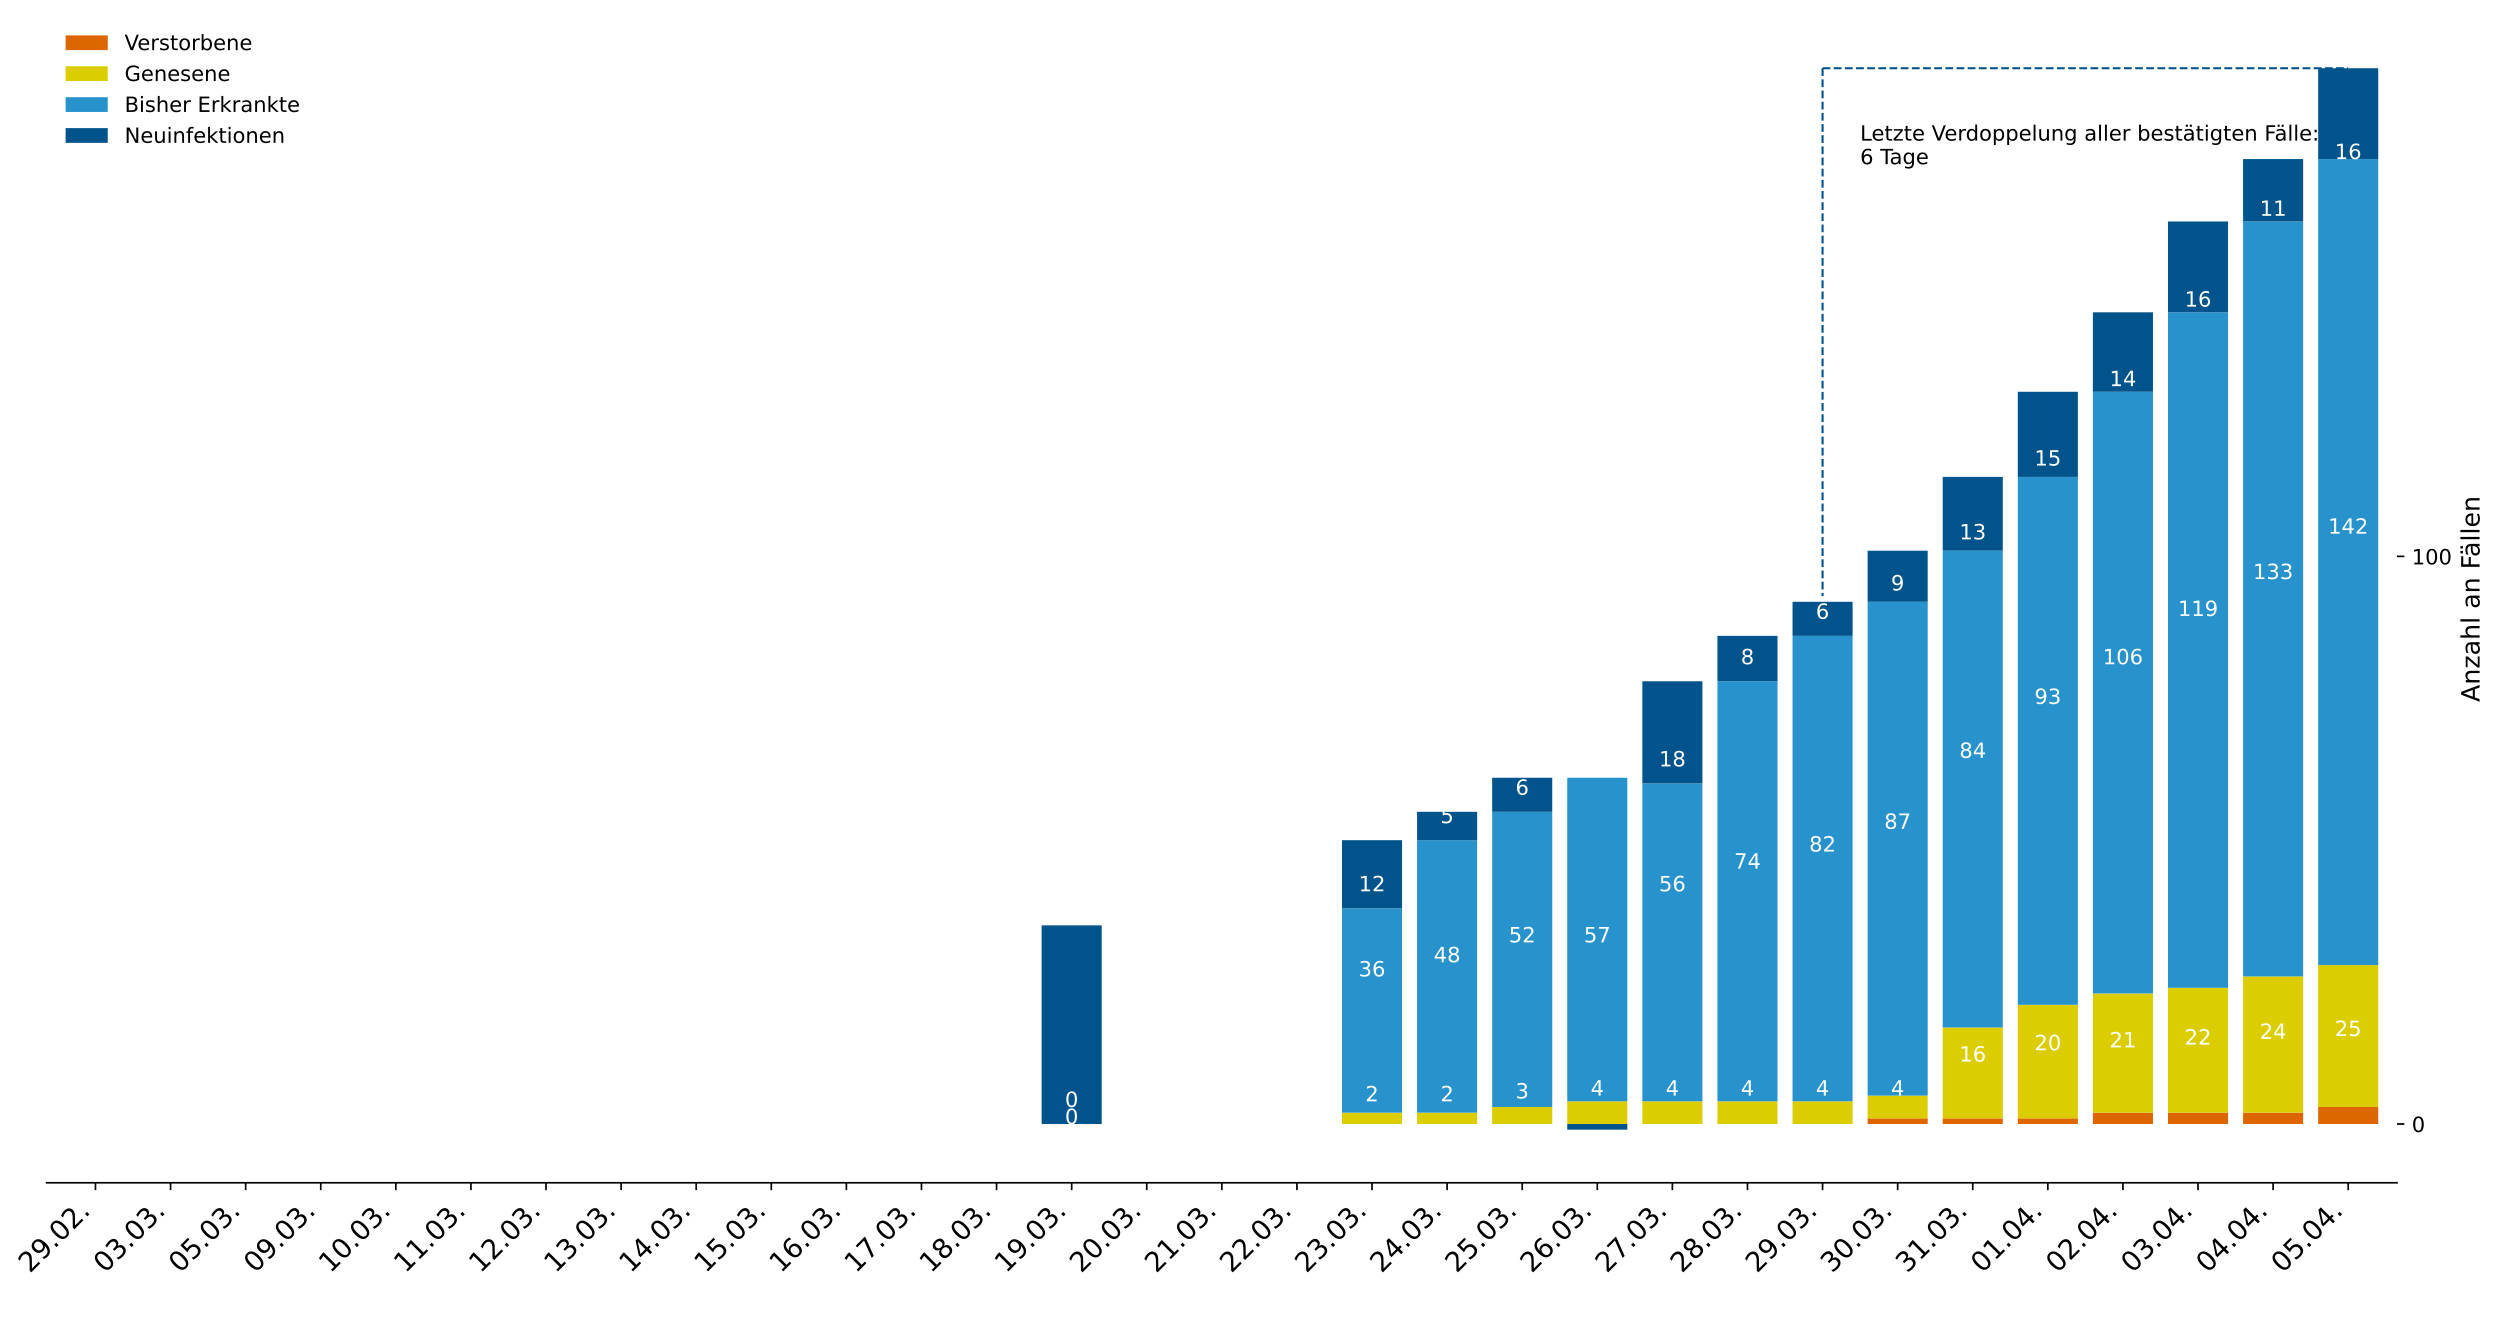<?xml version="1.0" encoding="utf-8" standalone="no"?>
<!DOCTYPE svg PUBLIC "-//W3C//DTD SVG 1.1//EN"
  "http://www.w3.org/Graphics/SVG/1.1/DTD/svg11.dtd">
<!-- Created with matplotlib (https://matplotlib.org/) -->
<svg height="629.23pt" version="1.1" viewBox="0 0 1187.06 629.23" width="1187.06pt" xmlns="http://www.w3.org/2000/svg" xmlns:xlink="http://www.w3.org/1999/xlink">
 <defs>
  <style type="text/css">
*{stroke-linecap:butt;stroke-linejoin:round;}
  </style>
 </defs>
 <g id="figure_1">
  <g id="patch_1">
   <path d="M 0 629.23 
L 1187.06 629.23 
L 1187.06 0 
L 0 0 
z
" style="fill:#ffffff;"/>
  </g>
  <g id="axes_1">
   <g id="patch_2">
    <path d="M 22.158 561.6 
L 1138.158 561.6 
L 1138.158 7.2 
L 22.158 7.2 
z
" style="fill:#ffffff;"/>
   </g>
   <g id="patch_3">
    <path clip-path="url(#p5f3738c3c0)" d="M 31.072 533.705 
L 59.596 533.705 
L 59.596 533.705 
L 31.072 533.705 
z
" style="fill:#dd6600;"/>
   </g>
   <g id="patch_4">
    <path clip-path="url(#p5f3738c3c0)" d="M 66.727 533.705 
L 95.251 533.705 
L 95.251 533.705 
L 66.727 533.705 
z
" style="fill:#dd6600;"/>
   </g>
   <g id="patch_5">
    <path clip-path="url(#p5f3738c3c0)" d="M 102.382 533.705 
L 130.906 533.705 
L 130.906 533.705 
L 102.382 533.705 
z
" style="fill:#dd6600;"/>
   </g>
   <g id="patch_6">
    <path clip-path="url(#p5f3738c3c0)" d="M 138.037 533.705 
L 166.561 533.705 
L 166.561 533.705 
L 138.037 533.705 
z
" style="fill:#dd6600;"/>
   </g>
   <g id="patch_7">
    <path clip-path="url(#p5f3738c3c0)" d="M 173.692 533.705 
L 202.216 533.705 
L 202.216 533.705 
L 173.692 533.705 
z
" style="fill:#dd6600;"/>
   </g>
   <g id="patch_8">
    <path clip-path="url(#p5f3738c3c0)" d="M 209.347 533.705 
L 237.871 533.705 
L 237.871 533.705 
L 209.347 533.705 
z
" style="fill:#dd6600;"/>
   </g>
   <g id="patch_9">
    <path clip-path="url(#p5f3738c3c0)" d="M 245.002 533.705 
L 273.526 533.705 
L 273.526 533.705 
L 245.002 533.705 
z
" style="fill:#dd6600;"/>
   </g>
   <g id="patch_10">
    <path clip-path="url(#p5f3738c3c0)" d="M 280.657 533.705 
L 309.181 533.705 
L 309.181 533.705 
L 280.657 533.705 
z
" style="fill:#dd6600;"/>
   </g>
   <g id="patch_11">
    <path clip-path="url(#p5f3738c3c0)" d="M 316.312 533.705 
L 344.836 533.705 
L 344.836 533.705 
L 316.312 533.705 
z
" style="fill:#dd6600;"/>
   </g>
   <g id="patch_12">
    <path clip-path="url(#p5f3738c3c0)" d="M 351.967 533.705 
L 380.491 533.705 
L 380.491 533.705 
L 351.967 533.705 
z
" style="fill:#dd6600;"/>
   </g>
   <g id="patch_13">
    <path clip-path="url(#p5f3738c3c0)" d="M 387.622 533.705 
L 416.146 533.705 
L 416.146 533.705 
L 387.622 533.705 
z
" style="fill:#dd6600;"/>
   </g>
   <g id="patch_14">
    <path clip-path="url(#p5f3738c3c0)" d="M 423.277 533.705 
L 451.801 533.705 
L 451.801 533.705 
L 423.277 533.705 
z
" style="fill:#dd6600;"/>
   </g>
   <g id="patch_15">
    <path clip-path="url(#p5f3738c3c0)" d="M 458.931 533.705 
L 487.455 533.705 
L 487.455 533.705 
L 458.931 533.705 
z
" style="fill:#dd6600;"/>
   </g>
   <g id="patch_16">
    <path clip-path="url(#p5f3738c3c0)" d="M 494.586 533.705 
L 523.11 533.705 
L 523.11 533.705 
L 494.586 533.705 
z
" style="fill:#dd6600;"/>
   </g>
   <g id="patch_17">
    <path clip-path="url(#p5f3738c3c0)" d="M 530.241 533.705 
L 558.765 533.705 
L 558.765 533.705 
L 530.241 533.705 
z
" style="fill:#dd6600;"/>
   </g>
   <g id="patch_18">
    <path clip-path="url(#p5f3738c3c0)" d="M 565.896 533.705 
L 594.42 533.705 
L 594.42 533.705 
L 565.896 533.705 
z
" style="fill:#dd6600;"/>
   </g>
   <g id="patch_19">
    <path clip-path="url(#p5f3738c3c0)" d="M 601.551 533.705 
L 630.075 533.705 
L 630.075 533.705 
L 601.551 533.705 
z
" style="fill:#dd6600;"/>
   </g>
   <g id="patch_20">
    <path clip-path="url(#p5f3738c3c0)" d="M 637.206 533.705 
L 665.73 533.705 
L 665.73 533.705 
L 637.206 533.705 
z
" style="fill:#dd6600;"/>
   </g>
   <g id="patch_21">
    <path clip-path="url(#p5f3738c3c0)" d="M 672.861 533.705 
L 701.385 533.705 
L 701.385 533.705 
L 672.861 533.705 
z
" style="fill:#dd6600;"/>
   </g>
   <g id="patch_22">
    <path clip-path="url(#p5f3738c3c0)" d="M 708.516 533.705 
L 737.04 533.705 
L 737.04 533.705 
L 708.516 533.705 
z
" style="fill:#dd6600;"/>
   </g>
   <g id="patch_23">
    <path clip-path="url(#p5f3738c3c0)" d="M 744.171 533.705 
L 772.695 533.705 
L 772.695 533.705 
L 744.171 533.705 
z
" style="fill:#dd6600;"/>
   </g>
   <g id="patch_24">
    <path clip-path="url(#p5f3738c3c0)" d="M 779.826 533.705 
L 808.35 533.705 
L 808.35 533.705 
L 779.826 533.705 
z
" style="fill:#dd6600;"/>
   </g>
   <g id="patch_25">
    <path clip-path="url(#p5f3738c3c0)" d="M 815.481 533.705 
L 844.005 533.705 
L 844.005 533.705 
L 815.481 533.705 
z
" style="fill:#dd6600;"/>
   </g>
   <g id="patch_26">
    <path clip-path="url(#p5f3738c3c0)" d="M 851.136 533.705 
L 879.66 533.705 
L 879.66 533.705 
L 851.136 533.705 
z
" style="fill:#dd6600;"/>
   </g>
   <g id="patch_27">
    <path clip-path="url(#p5f3738c3c0)" d="M 886.791 533.705 
L 915.315 533.705 
L 915.315 531.01 
L 886.791 531.01 
z
" style="fill:#dd6600;"/>
   </g>
   <g id="patch_28">
    <path clip-path="url(#p5f3738c3c0)" d="M 922.446 533.705 
L 950.97 533.705 
L 950.97 531.01 
L 922.446 531.01 
z
" style="fill:#dd6600;"/>
   </g>
   <g id="patch_29">
    <path clip-path="url(#p5f3738c3c0)" d="M 958.101 533.705 
L 986.625 533.705 
L 986.625 531.01 
L 958.101 531.01 
z
" style="fill:#dd6600;"/>
   </g>
   <g id="patch_30">
    <path clip-path="url(#p5f3738c3c0)" d="M 993.756 533.705 
L 1022.28 533.705 
L 1022.28 528.314 
L 993.756 528.314 
z
" style="fill:#dd6600;"/>
   </g>
   <g id="patch_31">
    <path clip-path="url(#p5f3738c3c0)" d="M 1029.411 533.705 
L 1057.935 533.705 
L 1057.935 528.314 
L 1029.411 528.314 
z
" style="fill:#dd6600;"/>
   </g>
   <g id="patch_32">
    <path clip-path="url(#p5f3738c3c0)" d="M 1065.066 533.705 
L 1093.59 533.705 
L 1093.59 528.314 
L 1065.066 528.314 
z
" style="fill:#dd6600;"/>
   </g>
   <g id="patch_33">
    <path clip-path="url(#p5f3738c3c0)" d="M 1100.721 533.705 
L 1129.245 533.705 
L 1129.245 525.619 
L 1100.721 525.619 
z
" style="fill:#dd6600;"/>
   </g>
   <g id="patch_34">
    <path clip-path="url(#p5f3738c3c0)" d="M 31.072 533.705 
L 59.596 533.705 
L 59.596 533.705 
L 31.072 533.705 
z
" style="fill:#dbcd00;"/>
   </g>
   <g id="patch_35">
    <path clip-path="url(#p5f3738c3c0)" d="M 66.727 533.705 
L 95.251 533.705 
L 95.251 533.705 
L 66.727 533.705 
z
" style="fill:#dbcd00;"/>
   </g>
   <g id="patch_36">
    <path clip-path="url(#p5f3738c3c0)" d="M 102.382 533.705 
L 130.906 533.705 
L 130.906 533.705 
L 102.382 533.705 
z
" style="fill:#dbcd00;"/>
   </g>
   <g id="patch_37">
    <path clip-path="url(#p5f3738c3c0)" d="M 138.037 533.705 
L 166.561 533.705 
L 166.561 533.705 
L 138.037 533.705 
z
" style="fill:#dbcd00;"/>
   </g>
   <g id="patch_38">
    <path clip-path="url(#p5f3738c3c0)" d="M 173.692 533.705 
L 202.216 533.705 
L 202.216 533.705 
L 173.692 533.705 
z
" style="fill:#dbcd00;"/>
   </g>
   <g id="patch_39">
    <path clip-path="url(#p5f3738c3c0)" d="M 209.347 533.705 
L 237.871 533.705 
L 237.871 533.705 
L 209.347 533.705 
z
" style="fill:#dbcd00;"/>
   </g>
   <g id="patch_40">
    <path clip-path="url(#p5f3738c3c0)" d="M 245.002 533.705 
L 273.526 533.705 
L 273.526 533.705 
L 245.002 533.705 
z
" style="fill:#dbcd00;"/>
   </g>
   <g id="patch_41">
    <path clip-path="url(#p5f3738c3c0)" d="M 280.657 533.705 
L 309.181 533.705 
L 309.181 533.705 
L 280.657 533.705 
z
" style="fill:#dbcd00;"/>
   </g>
   <g id="patch_42">
    <path clip-path="url(#p5f3738c3c0)" d="M 316.312 533.705 
L 344.836 533.705 
L 344.836 533.705 
L 316.312 533.705 
z
" style="fill:#dbcd00;"/>
   </g>
   <g id="patch_43">
    <path clip-path="url(#p5f3738c3c0)" d="M 351.967 533.705 
L 380.491 533.705 
L 380.491 533.705 
L 351.967 533.705 
z
" style="fill:#dbcd00;"/>
   </g>
   <g id="patch_44">
    <path clip-path="url(#p5f3738c3c0)" d="M 387.622 533.705 
L 416.146 533.705 
L 416.146 533.705 
L 387.622 533.705 
z
" style="fill:#dbcd00;"/>
   </g>
   <g id="patch_45">
    <path clip-path="url(#p5f3738c3c0)" d="M 423.277 533.705 
L 451.801 533.705 
L 451.801 533.705 
L 423.277 533.705 
z
" style="fill:#dbcd00;"/>
   </g>
   <g id="patch_46">
    <path clip-path="url(#p5f3738c3c0)" d="M 458.931 533.705 
L 487.455 533.705 
L 487.455 533.705 
L 458.931 533.705 
z
" style="fill:#dbcd00;"/>
   </g>
   <g id="patch_47">
    <path clip-path="url(#p5f3738c3c0)" d="M 494.586 533.705 
L 523.11 533.705 
L 523.11 533.705 
L 494.586 533.705 
z
" style="fill:#dbcd00;"/>
   </g>
   <g id="patch_48">
    <path clip-path="url(#p5f3738c3c0)" d="M 530.241 533.705 
L 558.765 533.705 
L 558.765 533.705 
L 530.241 533.705 
z
" style="fill:#dbcd00;"/>
   </g>
   <g id="patch_49">
    <path clip-path="url(#p5f3738c3c0)" d="M 565.896 533.705 
L 594.42 533.705 
L 594.42 533.705 
L 565.896 533.705 
z
" style="fill:#dbcd00;"/>
   </g>
   <g id="patch_50">
    <path clip-path="url(#p5f3738c3c0)" d="M 601.551 533.705 
L 630.075 533.705 
L 630.075 533.705 
L 601.551 533.705 
z
" style="fill:#dbcd00;"/>
   </g>
   <g id="patch_51">
    <path clip-path="url(#p5f3738c3c0)" d="M 637.206 533.705 
L 665.73 533.705 
L 665.73 528.314 
L 637.206 528.314 
z
" style="fill:#dbcd00;"/>
   </g>
   <g id="patch_52">
    <path clip-path="url(#p5f3738c3c0)" d="M 672.861 533.705 
L 701.385 533.705 
L 701.385 528.314 
L 672.861 528.314 
z
" style="fill:#dbcd00;"/>
   </g>
   <g id="patch_53">
    <path clip-path="url(#p5f3738c3c0)" d="M 708.516 533.705 
L 737.04 533.705 
L 737.04 525.619 
L 708.516 525.619 
z
" style="fill:#dbcd00;"/>
   </g>
   <g id="patch_54">
    <path clip-path="url(#p5f3738c3c0)" d="M 744.171 533.705 
L 772.695 533.705 
L 772.695 522.924 
L 744.171 522.924 
z
" style="fill:#dbcd00;"/>
   </g>
   <g id="patch_55">
    <path clip-path="url(#p5f3738c3c0)" d="M 779.826 533.705 
L 808.35 533.705 
L 808.35 522.924 
L 779.826 522.924 
z
" style="fill:#dbcd00;"/>
   </g>
   <g id="patch_56">
    <path clip-path="url(#p5f3738c3c0)" d="M 815.481 533.705 
L 844.005 533.705 
L 844.005 522.924 
L 815.481 522.924 
z
" style="fill:#dbcd00;"/>
   </g>
   <g id="patch_57">
    <path clip-path="url(#p5f3738c3c0)" d="M 851.136 533.705 
L 879.66 533.705 
L 879.66 522.924 
L 851.136 522.924 
z
" style="fill:#dbcd00;"/>
   </g>
   <g id="patch_58">
    <path clip-path="url(#p5f3738c3c0)" d="M 886.791 531.01 
L 915.315 531.01 
L 915.315 520.229 
L 886.791 520.229 
z
" style="fill:#dbcd00;"/>
   </g>
   <g id="patch_59">
    <path clip-path="url(#p5f3738c3c0)" d="M 922.446 531.01 
L 950.97 531.01 
L 950.97 487.887 
L 922.446 487.887 
z
" style="fill:#dbcd00;"/>
   </g>
   <g id="patch_60">
    <path clip-path="url(#p5f3738c3c0)" d="M 958.101 531.01 
L 986.625 531.01 
L 986.625 477.106 
L 958.101 477.106 
z
" style="fill:#dbcd00;"/>
   </g>
   <g id="patch_61">
    <path clip-path="url(#p5f3738c3c0)" d="M 993.756 528.314 
L 1022.28 528.314 
L 1022.28 471.716 
L 993.756 471.716 
z
" style="fill:#dbcd00;"/>
   </g>
   <g id="patch_62">
    <path clip-path="url(#p5f3738c3c0)" d="M 1029.411 528.314 
L 1057.935 528.314 
L 1057.935 469.02 
L 1029.411 469.02 
z
" style="fill:#dbcd00;"/>
   </g>
   <g id="patch_63">
    <path clip-path="url(#p5f3738c3c0)" d="M 1065.066 528.314 
L 1093.59 528.314 
L 1093.59 463.63 
L 1065.066 463.63 
z
" style="fill:#dbcd00;"/>
   </g>
   <g id="patch_64">
    <path clip-path="url(#p5f3738c3c0)" d="M 1100.721 525.619 
L 1129.245 525.619 
L 1129.245 458.24 
L 1100.721 458.24 
z
" style="fill:#dbcd00;"/>
   </g>
   <g id="patch_65">
    <path clip-path="url(#p5f3738c3c0)" d="M 31.072 533.705 
L 59.596 533.705 
L 59.596 533.705 
L 31.072 533.705 
z
" style="fill:#2792cb;"/>
   </g>
   <g id="patch_66">
    <path clip-path="url(#p5f3738c3c0)" d="M 66.727 533.705 
L 95.251 533.705 
L 95.251 533.705 
L 66.727 533.705 
z
" style="fill:#2792cb;"/>
   </g>
   <g id="patch_67">
    <path clip-path="url(#p5f3738c3c0)" d="M 102.382 533.705 
L 130.906 533.705 
L 130.906 533.705 
L 102.382 533.705 
z
" style="fill:#2792cb;"/>
   </g>
   <g id="patch_68">
    <path clip-path="url(#p5f3738c3c0)" d="M 138.037 533.705 
L 166.561 533.705 
L 166.561 533.705 
L 138.037 533.705 
z
" style="fill:#2792cb;"/>
   </g>
   <g id="patch_69">
    <path clip-path="url(#p5f3738c3c0)" d="M 173.692 533.705 
L 202.216 533.705 
L 202.216 533.705 
L 173.692 533.705 
z
" style="fill:#2792cb;"/>
   </g>
   <g id="patch_70">
    <path clip-path="url(#p5f3738c3c0)" d="M 209.347 533.705 
L 237.871 533.705 
L 237.871 533.705 
L 209.347 533.705 
z
" style="fill:#2792cb;"/>
   </g>
   <g id="patch_71">
    <path clip-path="url(#p5f3738c3c0)" d="M 245.002 533.705 
L 273.526 533.705 
L 273.526 533.705 
L 245.002 533.705 
z
" style="fill:#2792cb;"/>
   </g>
   <g id="patch_72">
    <path clip-path="url(#p5f3738c3c0)" d="M 280.657 533.705 
L 309.181 533.705 
L 309.181 533.705 
L 280.657 533.705 
z
" style="fill:#2792cb;"/>
   </g>
   <g id="patch_73">
    <path clip-path="url(#p5f3738c3c0)" d="M 316.312 533.705 
L 344.836 533.705 
L 344.836 533.705 
L 316.312 533.705 
z
" style="fill:#2792cb;"/>
   </g>
   <g id="patch_74">
    <path clip-path="url(#p5f3738c3c0)" d="M 351.967 533.705 
L 380.491 533.705 
L 380.491 533.705 
L 351.967 533.705 
z
" style="fill:#2792cb;"/>
   </g>
   <g id="patch_75">
    <path clip-path="url(#p5f3738c3c0)" d="M 387.622 533.705 
L 416.146 533.705 
L 416.146 533.705 
L 387.622 533.705 
z
" style="fill:#2792cb;"/>
   </g>
   <g id="patch_76">
    <path clip-path="url(#p5f3738c3c0)" d="M 423.277 533.705 
L 451.801 533.705 
L 451.801 533.705 
L 423.277 533.705 
z
" style="fill:#2792cb;"/>
   </g>
   <g id="patch_77">
    <path clip-path="url(#p5f3738c3c0)" d="M 458.931 533.705 
L 487.455 533.705 
L 487.455 533.705 
L 458.931 533.705 
z
" style="fill:#2792cb;"/>
   </g>
   <g id="patch_78">
    <path clip-path="url(#p5f3738c3c0)" d="M 494.586 533.705 
L 523.11 533.705 
L 523.11 533.705 
L 494.586 533.705 
z
" style="fill:#2792cb;"/>
   </g>
   <g id="patch_79">
    <path clip-path="url(#p5f3738c3c0)" d="M 530.241 533.705 
L 558.765 533.705 
L 558.765 533.705 
L 530.241 533.705 
z
" style="fill:#2792cb;"/>
   </g>
   <g id="patch_80">
    <path clip-path="url(#p5f3738c3c0)" d="M 565.896 533.705 
L 594.42 533.705 
L 594.42 533.705 
L 565.896 533.705 
z
" style="fill:#2792cb;"/>
   </g>
   <g id="patch_81">
    <path clip-path="url(#p5f3738c3c0)" d="M 601.551 533.705 
L 630.075 533.705 
L 630.075 533.705 
L 601.551 533.705 
z
" style="fill:#2792cb;"/>
   </g>
   <g id="patch_82">
    <path clip-path="url(#p5f3738c3c0)" d="M 637.206 528.314 
L 665.73 528.314 
L 665.73 431.288 
L 637.206 431.288 
z
" style="fill:#2792cb;"/>
   </g>
   <g id="patch_83">
    <path clip-path="url(#p5f3738c3c0)" d="M 672.861 528.314 
L 701.385 528.314 
L 701.385 398.945 
L 672.861 398.945 
z
" style="fill:#2792cb;"/>
   </g>
   <g id="patch_84">
    <path clip-path="url(#p5f3738c3c0)" d="M 708.516 525.619 
L 737.04 525.619 
L 737.04 385.47 
L 708.516 385.47 
z
" style="fill:#2792cb;"/>
   </g>
   <g id="patch_85">
    <path clip-path="url(#p5f3738c3c0)" d="M 744.171 522.924 
L 772.695 522.924 
L 772.695 369.298 
L 744.171 369.298 
z
" style="fill:#2792cb;"/>
   </g>
   <g id="patch_86">
    <path clip-path="url(#p5f3738c3c0)" d="M 779.826 522.924 
L 808.35 522.924 
L 808.35 371.994 
L 779.826 371.994 
z
" style="fill:#2792cb;"/>
   </g>
   <g id="patch_87">
    <path clip-path="url(#p5f3738c3c0)" d="M 815.481 522.924 
L 844.005 522.924 
L 844.005 323.48 
L 815.481 323.48 
z
" style="fill:#2792cb;"/>
   </g>
   <g id="patch_88">
    <path clip-path="url(#p5f3738c3c0)" d="M 851.136 522.924 
L 879.66 522.924 
L 879.66 301.919 
L 851.136 301.919 
z
" style="fill:#2792cb;"/>
   </g>
   <g id="patch_89">
    <path clip-path="url(#p5f3738c3c0)" d="M 886.791 520.229 
L 915.315 520.229 
L 915.315 285.748 
L 886.791 285.748 
z
" style="fill:#2792cb;"/>
   </g>
   <g id="patch_90">
    <path clip-path="url(#p5f3738c3c0)" d="M 922.446 487.887 
L 950.97 487.887 
L 950.97 261.491 
L 922.446 261.491 
z
" style="fill:#2792cb;"/>
   </g>
   <g id="patch_91">
    <path clip-path="url(#p5f3738c3c0)" d="M 958.101 477.106 
L 986.625 477.106 
L 986.625 226.453 
L 958.101 226.453 
z
" style="fill:#2792cb;"/>
   </g>
   <g id="patch_92">
    <path clip-path="url(#p5f3738c3c0)" d="M 993.756 471.716 
L 1022.28 471.716 
L 1022.28 186.026 
L 993.756 186.026 
z
" style="fill:#2792cb;"/>
   </g>
   <g id="patch_93">
    <path clip-path="url(#p5f3738c3c0)" d="M 1029.411 469.02 
L 1057.935 469.02 
L 1057.935 148.293 
L 1029.411 148.293 
z
" style="fill:#2792cb;"/>
   </g>
   <g id="patch_94">
    <path clip-path="url(#p5f3738c3c0)" d="M 1065.066 463.63 
L 1093.59 463.63 
L 1093.59 105.17 
L 1065.066 105.17 
z
" style="fill:#2792cb;"/>
   </g>
   <g id="patch_95">
    <path clip-path="url(#p5f3738c3c0)" d="M 1100.721 458.24 
L 1129.245 458.24 
L 1129.245 75.523 
L 1100.721 75.523 
z
" style="fill:#2792cb;"/>
   </g>
   <g id="patch_96">
    <path clip-path="url(#p5f3738c3c0)" d="M 31.072 533.705 
L 59.596 533.705 
L 59.596 533.705 
L 31.072 533.705 
z
" style="fill:#00548b;"/>
   </g>
   <g id="patch_97">
    <path clip-path="url(#p5f3738c3c0)" d="M 66.727 533.705 
L 95.251 533.705 
L 95.251 533.705 
L 66.727 533.705 
z
" style="fill:#00548b;"/>
   </g>
   <g id="patch_98">
    <path clip-path="url(#p5f3738c3c0)" d="M 102.382 533.705 
L 130.906 533.705 
L 130.906 533.705 
L 102.382 533.705 
z
" style="fill:#00548b;"/>
   </g>
   <g id="patch_99">
    <path clip-path="url(#p5f3738c3c0)" d="M 138.037 533.705 
L 166.561 533.705 
L 166.561 533.705 
L 138.037 533.705 
z
" style="fill:#00548b;"/>
   </g>
   <g id="patch_100">
    <path clip-path="url(#p5f3738c3c0)" d="M 173.692 533.705 
L 202.216 533.705 
L 202.216 533.705 
L 173.692 533.705 
z
" style="fill:#00548b;"/>
   </g>
   <g id="patch_101">
    <path clip-path="url(#p5f3738c3c0)" d="M 209.347 533.705 
L 237.871 533.705 
L 237.871 533.705 
L 209.347 533.705 
z
" style="fill:#00548b;"/>
   </g>
   <g id="patch_102">
    <path clip-path="url(#p5f3738c3c0)" d="M 245.002 533.705 
L 273.526 533.705 
L 273.526 533.705 
L 245.002 533.705 
z
" style="fill:#00548b;"/>
   </g>
   <g id="patch_103">
    <path clip-path="url(#p5f3738c3c0)" d="M 280.657 533.705 
L 309.181 533.705 
L 309.181 533.705 
L 280.657 533.705 
z
" style="fill:#00548b;"/>
   </g>
   <g id="patch_104">
    <path clip-path="url(#p5f3738c3c0)" d="M 316.312 533.705 
L 344.836 533.705 
L 344.836 533.705 
L 316.312 533.705 
z
" style="fill:#00548b;"/>
   </g>
   <g id="patch_105">
    <path clip-path="url(#p5f3738c3c0)" d="M 351.967 533.705 
L 380.491 533.705 
L 380.491 533.705 
L 351.967 533.705 
z
" style="fill:#00548b;"/>
   </g>
   <g id="patch_106">
    <path clip-path="url(#p5f3738c3c0)" d="M 387.622 533.705 
L 416.146 533.705 
L 416.146 533.705 
L 387.622 533.705 
z
" style="fill:#00548b;"/>
   </g>
   <g id="patch_107">
    <path clip-path="url(#p5f3738c3c0)" d="M 423.277 533.705 
L 451.801 533.705 
L 451.801 533.705 
L 423.277 533.705 
z
" style="fill:#00548b;"/>
   </g>
   <g id="patch_108">
    <path clip-path="url(#p5f3738c3c0)" d="M 458.931 533.705 
L 487.455 533.705 
L 487.455 533.705 
L 458.931 533.705 
z
" style="fill:#00548b;"/>
   </g>
   <g id="patch_109">
    <path clip-path="url(#p5f3738c3c0)" d="M 494.586 533.705 
L 523.11 533.705 
L 523.11 439.373 
L 494.586 439.373 
z
" style="fill:#00548b;"/>
   </g>
   <g id="patch_110">
    <path clip-path="url(#p5f3738c3c0)" d="M 530.241 533.705 
L 558.765 533.705 
L 558.765 533.705 
L 530.241 533.705 
z
" style="fill:#00548b;"/>
   </g>
   <g id="patch_111">
    <path clip-path="url(#p5f3738c3c0)" d="M 565.896 533.705 
L 594.42 533.705 
L 594.42 533.705 
L 565.896 533.705 
z
" style="fill:#00548b;"/>
   </g>
   <g id="patch_112">
    <path clip-path="url(#p5f3738c3c0)" d="M 601.551 533.705 
L 630.075 533.705 
L 630.075 533.705 
L 601.551 533.705 
z
" style="fill:#00548b;"/>
   </g>
   <g id="patch_113">
    <path clip-path="url(#p5f3738c3c0)" d="M 637.206 431.288 
L 665.73 431.288 
L 665.73 398.945 
L 637.206 398.945 
z
" style="fill:#00548b;"/>
   </g>
   <g id="patch_114">
    <path clip-path="url(#p5f3738c3c0)" d="M 672.861 398.945 
L 701.385 398.945 
L 701.385 385.47 
L 672.861 385.47 
z
" style="fill:#00548b;"/>
   </g>
   <g id="patch_115">
    <path clip-path="url(#p5f3738c3c0)" d="M 708.516 385.47 
L 737.04 385.47 
L 737.04 369.298 
L 708.516 369.298 
z
" style="fill:#00548b;"/>
   </g>
   <g id="patch_116">
    <path clip-path="url(#p5f3738c3c0)" d="M 744.171 533.705 
L 772.695 533.705 
L 772.695 536.4 
L 744.171 536.4 
z
" style="fill:#00548b;"/>
   </g>
   <g id="patch_117">
    <path clip-path="url(#p5f3738c3c0)" d="M 779.826 371.994 
L 808.35 371.994 
L 808.35 323.48 
L 779.826 323.48 
z
" style="fill:#00548b;"/>
   </g>
   <g id="patch_118">
    <path clip-path="url(#p5f3738c3c0)" d="M 815.481 323.48 
L 844.005 323.48 
L 844.005 301.919 
L 815.481 301.919 
z
" style="fill:#00548b;"/>
   </g>
   <g id="patch_119">
    <path clip-path="url(#p5f3738c3c0)" d="M 851.136 301.919 
L 879.66 301.919 
L 879.66 285.748 
L 851.136 285.748 
z
" style="fill:#00548b;"/>
   </g>
   <g id="patch_120">
    <path clip-path="url(#p5f3738c3c0)" d="M 886.791 285.748 
L 915.315 285.748 
L 915.315 261.491 
L 886.791 261.491 
z
" style="fill:#00548b;"/>
   </g>
   <g id="patch_121">
    <path clip-path="url(#p5f3738c3c0)" d="M 922.446 261.491 
L 950.97 261.491 
L 950.97 226.453 
L 922.446 226.453 
z
" style="fill:#00548b;"/>
   </g>
   <g id="patch_122">
    <path clip-path="url(#p5f3738c3c0)" d="M 958.101 226.453 
L 986.625 226.453 
L 986.625 186.026 
L 958.101 186.026 
z
" style="fill:#00548b;"/>
   </g>
   <g id="patch_123">
    <path clip-path="url(#p5f3738c3c0)" d="M 993.756 186.026 
L 1022.28 186.026 
L 1022.28 148.293 
L 993.756 148.293 
z
" style="fill:#00548b;"/>
   </g>
   <g id="patch_124">
    <path clip-path="url(#p5f3738c3c0)" d="M 1029.411 148.293 
L 1057.935 148.293 
L 1057.935 105.17 
L 1029.411 105.17 
z
" style="fill:#00548b;"/>
   </g>
   <g id="patch_125">
    <path clip-path="url(#p5f3738c3c0)" d="M 1065.066 105.17 
L 1093.59 105.17 
L 1093.59 75.523 
L 1065.066 75.523 
z
" style="fill:#00548b;"/>
   </g>
   <g id="patch_126">
    <path clip-path="url(#p5f3738c3c0)" d="M 1100.721 75.523 
L 1129.245 75.523 
L 1129.245 32.4 
L 1100.721 32.4 
z
" style="fill:#00548b;"/>
   </g>
   <g id="matplotlib.axis_1">
    <g id="xtick_1">
     <g id="line2d_1">
      <defs>
       <path d="M 0 0 
L 0 3.5 
" id="med32fca4b4" style="stroke:#000000;stroke-width:0.8;"/>
      </defs>
      <g>
       <use style="stroke:#000000;stroke-width:0.8;" x="45.334" xlink:href="#med32fca4b4" y="561.6"/>
      </g>
     </g>
     <g id="text_1">
      <!-- 29.02. -->
      <defs>
       <path d="M 19.188 8.297 
L 53.609 8.297 
L 53.609 0 
L 7.328 0 
L 7.328 8.297 
Q 12.938 14.109 22.625 23.891 
Q 32.328 33.688 34.812 36.531 
Q 39.547 41.844 41.422 45.531 
Q 43.312 49.219 43.312 52.781 
Q 43.312 58.594 39.234 62.25 
Q 35.156 65.922 28.609 65.922 
Q 23.969 65.922 18.812 64.312 
Q 13.672 62.703 7.812 59.422 
L 7.812 69.391 
Q 13.766 71.781 18.938 73 
Q 24.125 74.219 28.422 74.219 
Q 39.75 74.219 46.484 68.547 
Q 53.219 62.891 53.219 53.422 
Q 53.219 48.922 51.531 44.891 
Q 49.859 40.875 45.406 35.406 
Q 44.188 33.984 37.641 27.219 
Q 31.109 20.453 19.188 8.297 
z
" id="DejaVuSans-50"/>
       <path d="M 10.984 1.516 
L 10.984 10.5 
Q 14.703 8.734 18.5 7.812 
Q 22.312 6.891 25.984 6.891 
Q 35.75 6.891 40.891 13.453 
Q 46.047 20.016 46.781 33.406 
Q 43.953 29.203 39.594 26.953 
Q 35.25 24.703 29.984 24.703 
Q 19.047 24.703 12.672 31.312 
Q 6.297 37.938 6.297 49.422 
Q 6.297 60.641 12.938 67.422 
Q 19.578 74.219 30.609 74.219 
Q 43.266 74.219 49.922 64.516 
Q 56.594 54.828 56.594 36.375 
Q 56.594 19.141 48.406 8.859 
Q 40.234 -1.422 26.422 -1.422 
Q 22.703 -1.422 18.891 -0.688 
Q 15.094 0.047 10.984 1.516 
z
M 30.609 32.422 
Q 37.25 32.422 41.125 36.953 
Q 45.016 41.5 45.016 49.422 
Q 45.016 57.281 41.125 61.844 
Q 37.25 66.406 30.609 66.406 
Q 23.969 66.406 20.094 61.844 
Q 16.219 57.281 16.219 49.422 
Q 16.219 41.5 20.094 36.953 
Q 23.969 32.422 30.609 32.422 
z
" id="DejaVuSans-57"/>
       <path d="M 10.688 12.406 
L 21 12.406 
L 21 0 
L 10.688 0 
z
" id="DejaVuSans-46"/>
       <path d="M 31.781 66.406 
Q 24.172 66.406 20.328 58.906 
Q 16.5 51.422 16.5 36.375 
Q 16.5 21.391 20.328 13.891 
Q 24.172 6.391 31.781 6.391 
Q 39.453 6.391 43.281 13.891 
Q 47.125 21.391 47.125 36.375 
Q 47.125 51.422 43.281 58.906 
Q 39.453 66.406 31.781 66.406 
z
M 31.781 74.219 
Q 44.047 74.219 50.516 64.516 
Q 56.984 54.828 56.984 36.375 
Q 56.984 17.969 50.516 8.266 
Q 44.047 -1.422 31.781 -1.422 
Q 19.531 -1.422 13.062 8.266 
Q 6.594 17.969 6.594 36.375 
Q 6.594 54.828 13.062 64.516 
Q 19.531 74.219 31.781 74.219 
z
" id="DejaVuSans-48"/>
      </defs>
      <g transform="translate(14.185 604.822)rotate(-45)scale(0.13 -0.13)">
       <use xlink:href="#DejaVuSans-50"/>
       <use x="63.623" xlink:href="#DejaVuSans-57"/>
       <use x="127.246" xlink:href="#DejaVuSans-46"/>
       <use x="159.033" xlink:href="#DejaVuSans-48"/>
       <use x="222.656" xlink:href="#DejaVuSans-50"/>
       <use x="286.279" xlink:href="#DejaVuSans-46"/>
      </g>
     </g>
    </g>
    <g id="xtick_2">
     <g id="line2d_2">
      <g>
       <use style="stroke:#000000;stroke-width:0.8;" x="80.989" xlink:href="#med32fca4b4" y="561.6"/>
      </g>
     </g>
     <g id="text_2">
      <!-- 03.03. -->
      <defs>
       <path d="M 40.578 39.312 
Q 47.656 37.797 51.625 33 
Q 55.609 28.219 55.609 21.188 
Q 55.609 10.406 48.188 4.484 
Q 40.766 -1.422 27.094 -1.422 
Q 22.516 -1.422 17.656 -0.516 
Q 12.797 0.391 7.625 2.203 
L 7.625 11.719 
Q 11.719 9.328 16.594 8.109 
Q 21.484 6.891 26.812 6.891 
Q 36.078 6.891 40.938 10.547 
Q 45.797 14.203 45.797 21.188 
Q 45.797 27.641 41.281 31.266 
Q 36.766 34.906 28.719 34.906 
L 20.219 34.906 
L 20.219 43.016 
L 29.109 43.016 
Q 36.375 43.016 40.234 45.922 
Q 44.094 48.828 44.094 54.297 
Q 44.094 59.906 40.109 62.906 
Q 36.141 65.922 28.719 65.922 
Q 24.656 65.922 20.016 65.031 
Q 15.375 64.156 9.812 62.312 
L 9.812 71.094 
Q 15.438 72.656 20.344 73.438 
Q 25.25 74.219 29.594 74.219 
Q 40.828 74.219 47.359 69.109 
Q 53.906 64.016 53.906 55.328 
Q 53.906 49.266 50.438 45.094 
Q 46.969 40.922 40.578 39.312 
z
" id="DejaVuSans-51"/>
      </defs>
      <g transform="translate(49.84 604.822)rotate(-45)scale(0.13 -0.13)">
       <use xlink:href="#DejaVuSans-48"/>
       <use x="63.623" xlink:href="#DejaVuSans-51"/>
       <use x="127.246" xlink:href="#DejaVuSans-46"/>
       <use x="159.033" xlink:href="#DejaVuSans-48"/>
       <use x="222.656" xlink:href="#DejaVuSans-51"/>
       <use x="286.279" xlink:href="#DejaVuSans-46"/>
      </g>
     </g>
    </g>
    <g id="xtick_3">
     <g id="line2d_3">
      <g>
       <use style="stroke:#000000;stroke-width:0.8;" x="116.644" xlink:href="#med32fca4b4" y="561.6"/>
      </g>
     </g>
     <g id="text_3">
      <!-- 05.03. -->
      <defs>
       <path d="M 10.797 72.906 
L 49.516 72.906 
L 49.516 64.594 
L 19.828 64.594 
L 19.828 46.734 
Q 21.969 47.469 24.109 47.828 
Q 26.266 48.188 28.422 48.188 
Q 40.625 48.188 47.75 41.5 
Q 54.891 34.812 54.891 23.391 
Q 54.891 11.625 47.562 5.094 
Q 40.234 -1.422 26.906 -1.422 
Q 22.312 -1.422 17.547 -0.641 
Q 12.797 0.141 7.719 1.703 
L 7.719 11.625 
Q 12.109 9.234 16.797 8.062 
Q 21.484 6.891 26.703 6.891 
Q 35.156 6.891 40.078 11.328 
Q 45.016 15.766 45.016 23.391 
Q 45.016 31 40.078 35.438 
Q 35.156 39.891 26.703 39.891 
Q 22.75 39.891 18.812 39.016 
Q 14.891 38.141 10.797 36.281 
z
" id="DejaVuSans-53"/>
      </defs>
      <g transform="translate(85.495 604.822)rotate(-45)scale(0.13 -0.13)">
       <use xlink:href="#DejaVuSans-48"/>
       <use x="63.623" xlink:href="#DejaVuSans-53"/>
       <use x="127.246" xlink:href="#DejaVuSans-46"/>
       <use x="159.033" xlink:href="#DejaVuSans-48"/>
       <use x="222.656" xlink:href="#DejaVuSans-51"/>
       <use x="286.279" xlink:href="#DejaVuSans-46"/>
      </g>
     </g>
    </g>
    <g id="xtick_4">
     <g id="line2d_4">
      <g>
       <use style="stroke:#000000;stroke-width:0.8;" x="152.299" xlink:href="#med32fca4b4" y="561.6"/>
      </g>
     </g>
     <g id="text_4">
      <!-- 09.03. -->
      <g transform="translate(121.15 604.822)rotate(-45)scale(0.13 -0.13)">
       <use xlink:href="#DejaVuSans-48"/>
       <use x="63.623" xlink:href="#DejaVuSans-57"/>
       <use x="127.246" xlink:href="#DejaVuSans-46"/>
       <use x="159.033" xlink:href="#DejaVuSans-48"/>
       <use x="222.656" xlink:href="#DejaVuSans-51"/>
       <use x="286.279" xlink:href="#DejaVuSans-46"/>
      </g>
     </g>
    </g>
    <g id="xtick_5">
     <g id="line2d_5">
      <g>
       <use style="stroke:#000000;stroke-width:0.8;" x="187.954" xlink:href="#med32fca4b4" y="561.6"/>
      </g>
     </g>
     <g id="text_5">
      <!-- 10.03. -->
      <defs>
       <path d="M 12.406 8.297 
L 28.516 8.297 
L 28.516 63.922 
L 10.984 60.406 
L 10.984 69.391 
L 28.422 72.906 
L 38.281 72.906 
L 38.281 8.297 
L 54.391 8.297 
L 54.391 0 
L 12.406 0 
z
" id="DejaVuSans-49"/>
      </defs>
      <g transform="translate(156.805 604.822)rotate(-45)scale(0.13 -0.13)">
       <use xlink:href="#DejaVuSans-49"/>
       <use x="63.623" xlink:href="#DejaVuSans-48"/>
       <use x="127.246" xlink:href="#DejaVuSans-46"/>
       <use x="159.033" xlink:href="#DejaVuSans-48"/>
       <use x="222.656" xlink:href="#DejaVuSans-51"/>
       <use x="286.279" xlink:href="#DejaVuSans-46"/>
      </g>
     </g>
    </g>
    <g id="xtick_6">
     <g id="line2d_6">
      <g>
       <use style="stroke:#000000;stroke-width:0.8;" x="223.609" xlink:href="#med32fca4b4" y="561.6"/>
      </g>
     </g>
     <g id="text_6">
      <!-- 11.03. -->
      <g transform="translate(192.46 604.822)rotate(-45)scale(0.13 -0.13)">
       <use xlink:href="#DejaVuSans-49"/>
       <use x="63.623" xlink:href="#DejaVuSans-49"/>
       <use x="127.246" xlink:href="#DejaVuSans-46"/>
       <use x="159.033" xlink:href="#DejaVuSans-48"/>
       <use x="222.656" xlink:href="#DejaVuSans-51"/>
       <use x="286.279" xlink:href="#DejaVuSans-46"/>
      </g>
     </g>
    </g>
    <g id="xtick_7">
     <g id="line2d_7">
      <g>
       <use style="stroke:#000000;stroke-width:0.8;" x="259.264" xlink:href="#med32fca4b4" y="561.6"/>
      </g>
     </g>
     <g id="text_7">
      <!-- 12.03. -->
      <g transform="translate(228.114 604.822)rotate(-45)scale(0.13 -0.13)">
       <use xlink:href="#DejaVuSans-49"/>
       <use x="63.623" xlink:href="#DejaVuSans-50"/>
       <use x="127.246" xlink:href="#DejaVuSans-46"/>
       <use x="159.033" xlink:href="#DejaVuSans-48"/>
       <use x="222.656" xlink:href="#DejaVuSans-51"/>
       <use x="286.279" xlink:href="#DejaVuSans-46"/>
      </g>
     </g>
    </g>
    <g id="xtick_8">
     <g id="line2d_8">
      <g>
       <use style="stroke:#000000;stroke-width:0.8;" x="294.919" xlink:href="#med32fca4b4" y="561.6"/>
      </g>
     </g>
     <g id="text_8">
      <!-- 13.03. -->
      <g transform="translate(263.769 604.822)rotate(-45)scale(0.13 -0.13)">
       <use xlink:href="#DejaVuSans-49"/>
       <use x="63.623" xlink:href="#DejaVuSans-51"/>
       <use x="127.246" xlink:href="#DejaVuSans-46"/>
       <use x="159.033" xlink:href="#DejaVuSans-48"/>
       <use x="222.656" xlink:href="#DejaVuSans-51"/>
       <use x="286.279" xlink:href="#DejaVuSans-46"/>
      </g>
     </g>
    </g>
    <g id="xtick_9">
     <g id="line2d_9">
      <g>
       <use style="stroke:#000000;stroke-width:0.8;" x="330.574" xlink:href="#med32fca4b4" y="561.6"/>
      </g>
     </g>
     <g id="text_9">
      <!-- 14.03. -->
      <defs>
       <path d="M 37.797 64.312 
L 12.891 25.391 
L 37.797 25.391 
z
M 35.203 72.906 
L 47.609 72.906 
L 47.609 25.391 
L 58.016 25.391 
L 58.016 17.188 
L 47.609 17.188 
L 47.609 0 
L 37.797 0 
L 37.797 17.188 
L 4.891 17.188 
L 4.891 26.703 
z
" id="DejaVuSans-52"/>
      </defs>
      <g transform="translate(299.424 604.822)rotate(-45)scale(0.13 -0.13)">
       <use xlink:href="#DejaVuSans-49"/>
       <use x="63.623" xlink:href="#DejaVuSans-52"/>
       <use x="127.246" xlink:href="#DejaVuSans-46"/>
       <use x="159.033" xlink:href="#DejaVuSans-48"/>
       <use x="222.656" xlink:href="#DejaVuSans-51"/>
       <use x="286.279" xlink:href="#DejaVuSans-46"/>
      </g>
     </g>
    </g>
    <g id="xtick_10">
     <g id="line2d_10">
      <g>
       <use style="stroke:#000000;stroke-width:0.8;" x="366.229" xlink:href="#med32fca4b4" y="561.6"/>
      </g>
     </g>
     <g id="text_10">
      <!-- 15.03. -->
      <g transform="translate(335.079 604.822)rotate(-45)scale(0.13 -0.13)">
       <use xlink:href="#DejaVuSans-49"/>
       <use x="63.623" xlink:href="#DejaVuSans-53"/>
       <use x="127.246" xlink:href="#DejaVuSans-46"/>
       <use x="159.033" xlink:href="#DejaVuSans-48"/>
       <use x="222.656" xlink:href="#DejaVuSans-51"/>
       <use x="286.279" xlink:href="#DejaVuSans-46"/>
      </g>
     </g>
    </g>
    <g id="xtick_11">
     <g id="line2d_11">
      <g>
       <use style="stroke:#000000;stroke-width:0.8;" x="401.884" xlink:href="#med32fca4b4" y="561.6"/>
      </g>
     </g>
     <g id="text_11">
      <!-- 16.03. -->
      <defs>
       <path d="M 33.016 40.375 
Q 26.375 40.375 22.484 35.828 
Q 18.609 31.297 18.609 23.391 
Q 18.609 15.531 22.484 10.953 
Q 26.375 6.391 33.016 6.391 
Q 39.656 6.391 43.531 10.953 
Q 47.406 15.531 47.406 23.391 
Q 47.406 31.297 43.531 35.828 
Q 39.656 40.375 33.016 40.375 
z
M 52.594 71.297 
L 52.594 62.312 
Q 48.875 64.062 45.094 64.984 
Q 41.312 65.922 37.594 65.922 
Q 27.828 65.922 22.672 59.328 
Q 17.531 52.734 16.797 39.406 
Q 19.672 43.656 24.016 45.922 
Q 28.375 48.188 33.594 48.188 
Q 44.578 48.188 50.953 41.516 
Q 57.328 34.859 57.328 23.391 
Q 57.328 12.156 50.688 5.359 
Q 44.047 -1.422 33.016 -1.422 
Q 20.359 -1.422 13.672 8.266 
Q 6.984 17.969 6.984 36.375 
Q 6.984 53.656 15.188 63.938 
Q 23.391 74.219 37.203 74.219 
Q 40.922 74.219 44.703 73.484 
Q 48.484 72.75 52.594 71.297 
z
" id="DejaVuSans-54"/>
      </defs>
      <g transform="translate(370.734 604.822)rotate(-45)scale(0.13 -0.13)">
       <use xlink:href="#DejaVuSans-49"/>
       <use x="63.623" xlink:href="#DejaVuSans-54"/>
       <use x="127.246" xlink:href="#DejaVuSans-46"/>
       <use x="159.033" xlink:href="#DejaVuSans-48"/>
       <use x="222.656" xlink:href="#DejaVuSans-51"/>
       <use x="286.279" xlink:href="#DejaVuSans-46"/>
      </g>
     </g>
    </g>
    <g id="xtick_12">
     <g id="line2d_12">
      <g>
       <use style="stroke:#000000;stroke-width:0.8;" x="437.539" xlink:href="#med32fca4b4" y="561.6"/>
      </g>
     </g>
     <g id="text_12">
      <!-- 17.03. -->
      <defs>
       <path d="M 8.203 72.906 
L 55.078 72.906 
L 55.078 68.703 
L 28.609 0 
L 18.312 0 
L 43.219 64.594 
L 8.203 64.594 
z
" id="DejaVuSans-55"/>
      </defs>
      <g transform="translate(406.389 604.822)rotate(-45)scale(0.13 -0.13)">
       <use xlink:href="#DejaVuSans-49"/>
       <use x="63.623" xlink:href="#DejaVuSans-55"/>
       <use x="127.246" xlink:href="#DejaVuSans-46"/>
       <use x="159.033" xlink:href="#DejaVuSans-48"/>
       <use x="222.656" xlink:href="#DejaVuSans-51"/>
       <use x="286.279" xlink:href="#DejaVuSans-46"/>
      </g>
     </g>
    </g>
    <g id="xtick_13">
     <g id="line2d_13">
      <g>
       <use style="stroke:#000000;stroke-width:0.8;" x="473.193" xlink:href="#med32fca4b4" y="561.6"/>
      </g>
     </g>
     <g id="text_13">
      <!-- 18.03. -->
      <defs>
       <path d="M 31.781 34.625 
Q 24.75 34.625 20.719 30.859 
Q 16.703 27.094 16.703 20.516 
Q 16.703 13.922 20.719 10.156 
Q 24.75 6.391 31.781 6.391 
Q 38.812 6.391 42.859 10.172 
Q 46.922 13.969 46.922 20.516 
Q 46.922 27.094 42.891 30.859 
Q 38.875 34.625 31.781 34.625 
z
M 21.922 38.812 
Q 15.578 40.375 12.031 44.719 
Q 8.5 49.078 8.5 55.328 
Q 8.5 64.062 14.719 69.141 
Q 20.953 74.219 31.781 74.219 
Q 42.672 74.219 48.875 69.141 
Q 55.078 64.062 55.078 55.328 
Q 55.078 49.078 51.531 44.719 
Q 48 40.375 41.703 38.812 
Q 48.828 37.156 52.797 32.312 
Q 56.781 27.484 56.781 20.516 
Q 56.781 9.906 50.312 4.234 
Q 43.844 -1.422 31.781 -1.422 
Q 19.734 -1.422 13.25 4.234 
Q 6.781 9.906 6.781 20.516 
Q 6.781 27.484 10.781 32.312 
Q 14.797 37.156 21.922 38.812 
z
M 18.312 54.391 
Q 18.312 48.734 21.844 45.562 
Q 25.391 42.391 31.781 42.391 
Q 38.141 42.391 41.719 45.562 
Q 45.312 48.734 45.312 54.391 
Q 45.312 60.062 41.719 63.234 
Q 38.141 66.406 31.781 66.406 
Q 25.391 66.406 21.844 63.234 
Q 18.312 60.062 18.312 54.391 
z
" id="DejaVuSans-56"/>
      </defs>
      <g transform="translate(442.044 604.822)rotate(-45)scale(0.13 -0.13)">
       <use xlink:href="#DejaVuSans-49"/>
       <use x="63.623" xlink:href="#DejaVuSans-56"/>
       <use x="127.246" xlink:href="#DejaVuSans-46"/>
       <use x="159.033" xlink:href="#DejaVuSans-48"/>
       <use x="222.656" xlink:href="#DejaVuSans-51"/>
       <use x="286.279" xlink:href="#DejaVuSans-46"/>
      </g>
     </g>
    </g>
    <g id="xtick_14">
     <g id="line2d_14">
      <g>
       <use style="stroke:#000000;stroke-width:0.8;" x="508.848" xlink:href="#med32fca4b4" y="561.6"/>
      </g>
     </g>
     <g id="text_14">
      <!-- 19.03. -->
      <g transform="translate(477.699 604.822)rotate(-45)scale(0.13 -0.13)">
       <use xlink:href="#DejaVuSans-49"/>
       <use x="63.623" xlink:href="#DejaVuSans-57"/>
       <use x="127.246" xlink:href="#DejaVuSans-46"/>
       <use x="159.033" xlink:href="#DejaVuSans-48"/>
       <use x="222.656" xlink:href="#DejaVuSans-51"/>
       <use x="286.279" xlink:href="#DejaVuSans-46"/>
      </g>
     </g>
    </g>
    <g id="xtick_15">
     <g id="line2d_15">
      <g>
       <use style="stroke:#000000;stroke-width:0.8;" x="544.503" xlink:href="#med32fca4b4" y="561.6"/>
      </g>
     </g>
     <g id="text_15">
      <!-- 20.03. -->
      <g transform="translate(513.354 604.822)rotate(-45)scale(0.13 -0.13)">
       <use xlink:href="#DejaVuSans-50"/>
       <use x="63.623" xlink:href="#DejaVuSans-48"/>
       <use x="127.246" xlink:href="#DejaVuSans-46"/>
       <use x="159.033" xlink:href="#DejaVuSans-48"/>
       <use x="222.656" xlink:href="#DejaVuSans-51"/>
       <use x="286.279" xlink:href="#DejaVuSans-46"/>
      </g>
     </g>
    </g>
    <g id="xtick_16">
     <g id="line2d_16">
      <g>
       <use style="stroke:#000000;stroke-width:0.8;" x="580.158" xlink:href="#med32fca4b4" y="561.6"/>
      </g>
     </g>
     <g id="text_16">
      <!-- 21.03. -->
      <g transform="translate(549.009 604.822)rotate(-45)scale(0.13 -0.13)">
       <use xlink:href="#DejaVuSans-50"/>
       <use x="63.623" xlink:href="#DejaVuSans-49"/>
       <use x="127.246" xlink:href="#DejaVuSans-46"/>
       <use x="159.033" xlink:href="#DejaVuSans-48"/>
       <use x="222.656" xlink:href="#DejaVuSans-51"/>
       <use x="286.279" xlink:href="#DejaVuSans-46"/>
      </g>
     </g>
    </g>
    <g id="xtick_17">
     <g id="line2d_17">
      <g>
       <use style="stroke:#000000;stroke-width:0.8;" x="615.813" xlink:href="#med32fca4b4" y="561.6"/>
      </g>
     </g>
     <g id="text_17">
      <!-- 22.03. -->
      <g transform="translate(584.664 604.822)rotate(-45)scale(0.13 -0.13)">
       <use xlink:href="#DejaVuSans-50"/>
       <use x="63.623" xlink:href="#DejaVuSans-50"/>
       <use x="127.246" xlink:href="#DejaVuSans-46"/>
       <use x="159.033" xlink:href="#DejaVuSans-48"/>
       <use x="222.656" xlink:href="#DejaVuSans-51"/>
       <use x="286.279" xlink:href="#DejaVuSans-46"/>
      </g>
     </g>
    </g>
    <g id="xtick_18">
     <g id="line2d_18">
      <g>
       <use style="stroke:#000000;stroke-width:0.8;" x="651.468" xlink:href="#med32fca4b4" y="561.6"/>
      </g>
     </g>
     <g id="text_18">
      <!-- 23.03. -->
      <g transform="translate(620.319 604.822)rotate(-45)scale(0.13 -0.13)">
       <use xlink:href="#DejaVuSans-50"/>
       <use x="63.623" xlink:href="#DejaVuSans-51"/>
       <use x="127.246" xlink:href="#DejaVuSans-46"/>
       <use x="159.033" xlink:href="#DejaVuSans-48"/>
       <use x="222.656" xlink:href="#DejaVuSans-51"/>
       <use x="286.279" xlink:href="#DejaVuSans-46"/>
      </g>
     </g>
    </g>
    <g id="xtick_19">
     <g id="line2d_19">
      <g>
       <use style="stroke:#000000;stroke-width:0.8;" x="687.123" xlink:href="#med32fca4b4" y="561.6"/>
      </g>
     </g>
     <g id="text_19">
      <!-- 24.03. -->
      <g transform="translate(655.974 604.822)rotate(-45)scale(0.13 -0.13)">
       <use xlink:href="#DejaVuSans-50"/>
       <use x="63.623" xlink:href="#DejaVuSans-52"/>
       <use x="127.246" xlink:href="#DejaVuSans-46"/>
       <use x="159.033" xlink:href="#DejaVuSans-48"/>
       <use x="222.656" xlink:href="#DejaVuSans-51"/>
       <use x="286.279" xlink:href="#DejaVuSans-46"/>
      </g>
     </g>
    </g>
    <g id="xtick_20">
     <g id="line2d_20">
      <g>
       <use style="stroke:#000000;stroke-width:0.8;" x="722.778" xlink:href="#med32fca4b4" y="561.6"/>
      </g>
     </g>
     <g id="text_20">
      <!-- 25.03. -->
      <g transform="translate(691.629 604.822)rotate(-45)scale(0.13 -0.13)">
       <use xlink:href="#DejaVuSans-50"/>
       <use x="63.623" xlink:href="#DejaVuSans-53"/>
       <use x="127.246" xlink:href="#DejaVuSans-46"/>
       <use x="159.033" xlink:href="#DejaVuSans-48"/>
       <use x="222.656" xlink:href="#DejaVuSans-51"/>
       <use x="286.279" xlink:href="#DejaVuSans-46"/>
      </g>
     </g>
    </g>
    <g id="xtick_21">
     <g id="line2d_21">
      <g>
       <use style="stroke:#000000;stroke-width:0.8;" x="758.433" xlink:href="#med32fca4b4" y="561.6"/>
      </g>
     </g>
     <g id="text_21">
      <!-- 26.03. -->
      <g transform="translate(727.284 604.822)rotate(-45)scale(0.13 -0.13)">
       <use xlink:href="#DejaVuSans-50"/>
       <use x="63.623" xlink:href="#DejaVuSans-54"/>
       <use x="127.246" xlink:href="#DejaVuSans-46"/>
       <use x="159.033" xlink:href="#DejaVuSans-48"/>
       <use x="222.656" xlink:href="#DejaVuSans-51"/>
       <use x="286.279" xlink:href="#DejaVuSans-46"/>
      </g>
     </g>
    </g>
    <g id="xtick_22">
     <g id="line2d_22">
      <g>
       <use style="stroke:#000000;stroke-width:0.8;" x="794.088" xlink:href="#med32fca4b4" y="561.6"/>
      </g>
     </g>
     <g id="text_22">
      <!-- 27.03. -->
      <g transform="translate(762.939 604.822)rotate(-45)scale(0.13 -0.13)">
       <use xlink:href="#DejaVuSans-50"/>
       <use x="63.623" xlink:href="#DejaVuSans-55"/>
       <use x="127.246" xlink:href="#DejaVuSans-46"/>
       <use x="159.033" xlink:href="#DejaVuSans-48"/>
       <use x="222.656" xlink:href="#DejaVuSans-51"/>
       <use x="286.279" xlink:href="#DejaVuSans-46"/>
      </g>
     </g>
    </g>
    <g id="xtick_23">
     <g id="line2d_23">
      <g>
       <use style="stroke:#000000;stroke-width:0.8;" x="829.743" xlink:href="#med32fca4b4" y="561.6"/>
      </g>
     </g>
     <g id="text_23">
      <!-- 28.03. -->
      <g transform="translate(798.594 604.822)rotate(-45)scale(0.13 -0.13)">
       <use xlink:href="#DejaVuSans-50"/>
       <use x="63.623" xlink:href="#DejaVuSans-56"/>
       <use x="127.246" xlink:href="#DejaVuSans-46"/>
       <use x="159.033" xlink:href="#DejaVuSans-48"/>
       <use x="222.656" xlink:href="#DejaVuSans-51"/>
       <use x="286.279" xlink:href="#DejaVuSans-46"/>
      </g>
     </g>
    </g>
    <g id="xtick_24">
     <g id="line2d_24">
      <g>
       <use style="stroke:#000000;stroke-width:0.8;" x="865.398" xlink:href="#med32fca4b4" y="561.6"/>
      </g>
     </g>
     <g id="text_24">
      <!-- 29.03. -->
      <g transform="translate(834.249 604.822)rotate(-45)scale(0.13 -0.13)">
       <use xlink:href="#DejaVuSans-50"/>
       <use x="63.623" xlink:href="#DejaVuSans-57"/>
       <use x="127.246" xlink:href="#DejaVuSans-46"/>
       <use x="159.033" xlink:href="#DejaVuSans-48"/>
       <use x="222.656" xlink:href="#DejaVuSans-51"/>
       <use x="286.279" xlink:href="#DejaVuSans-46"/>
      </g>
     </g>
    </g>
    <g id="xtick_25">
     <g id="line2d_25">
      <g>
       <use style="stroke:#000000;stroke-width:0.8;" x="901.053" xlink:href="#med32fca4b4" y="561.6"/>
      </g>
     </g>
     <g id="text_25">
      <!-- 30.03. -->
      <g transform="translate(869.904 604.822)rotate(-45)scale(0.13 -0.13)">
       <use xlink:href="#DejaVuSans-51"/>
       <use x="63.623" xlink:href="#DejaVuSans-48"/>
       <use x="127.246" xlink:href="#DejaVuSans-46"/>
       <use x="159.033" xlink:href="#DejaVuSans-48"/>
       <use x="222.656" xlink:href="#DejaVuSans-51"/>
       <use x="286.279" xlink:href="#DejaVuSans-46"/>
      </g>
     </g>
    </g>
    <g id="xtick_26">
     <g id="line2d_26">
      <g>
       <use style="stroke:#000000;stroke-width:0.8;" x="936.708" xlink:href="#med32fca4b4" y="561.6"/>
      </g>
     </g>
     <g id="text_26">
      <!-- 31.03. -->
      <g transform="translate(905.559 604.822)rotate(-45)scale(0.13 -0.13)">
       <use xlink:href="#DejaVuSans-51"/>
       <use x="63.623" xlink:href="#DejaVuSans-49"/>
       <use x="127.246" xlink:href="#DejaVuSans-46"/>
       <use x="159.033" xlink:href="#DejaVuSans-48"/>
       <use x="222.656" xlink:href="#DejaVuSans-51"/>
       <use x="286.279" xlink:href="#DejaVuSans-46"/>
      </g>
     </g>
    </g>
    <g id="xtick_27">
     <g id="line2d_27">
      <g>
       <use style="stroke:#000000;stroke-width:0.8;" x="972.363" xlink:href="#med32fca4b4" y="561.6"/>
      </g>
     </g>
     <g id="text_27">
      <!-- 01.04. -->
      <g transform="translate(941.214 604.822)rotate(-45)scale(0.13 -0.13)">
       <use xlink:href="#DejaVuSans-48"/>
       <use x="63.623" xlink:href="#DejaVuSans-49"/>
       <use x="127.246" xlink:href="#DejaVuSans-46"/>
       <use x="159.033" xlink:href="#DejaVuSans-48"/>
       <use x="222.656" xlink:href="#DejaVuSans-52"/>
       <use x="286.279" xlink:href="#DejaVuSans-46"/>
      </g>
     </g>
    </g>
    <g id="xtick_28">
     <g id="line2d_28">
      <g>
       <use style="stroke:#000000;stroke-width:0.8;" x="1008.018" xlink:href="#med32fca4b4" y="561.6"/>
      </g>
     </g>
     <g id="text_28">
      <!-- 02.04. -->
      <g transform="translate(976.868 604.822)rotate(-45)scale(0.13 -0.13)">
       <use xlink:href="#DejaVuSans-48"/>
       <use x="63.623" xlink:href="#DejaVuSans-50"/>
       <use x="127.246" xlink:href="#DejaVuSans-46"/>
       <use x="159.033" xlink:href="#DejaVuSans-48"/>
       <use x="222.656" xlink:href="#DejaVuSans-52"/>
       <use x="286.279" xlink:href="#DejaVuSans-46"/>
      </g>
     </g>
    </g>
    <g id="xtick_29">
     <g id="line2d_29">
      <g>
       <use style="stroke:#000000;stroke-width:0.8;" x="1043.673" xlink:href="#med32fca4b4" y="561.6"/>
      </g>
     </g>
     <g id="text_29">
      <!-- 03.04. -->
      <g transform="translate(1012.523 604.822)rotate(-45)scale(0.13 -0.13)">
       <use xlink:href="#DejaVuSans-48"/>
       <use x="63.623" xlink:href="#DejaVuSans-51"/>
       <use x="127.246" xlink:href="#DejaVuSans-46"/>
       <use x="159.033" xlink:href="#DejaVuSans-48"/>
       <use x="222.656" xlink:href="#DejaVuSans-52"/>
       <use x="286.279" xlink:href="#DejaVuSans-46"/>
      </g>
     </g>
    </g>
    <g id="xtick_30">
     <g id="line2d_30">
      <g>
       <use style="stroke:#000000;stroke-width:0.8;" x="1079.328" xlink:href="#med32fca4b4" y="561.6"/>
      </g>
     </g>
     <g id="text_30">
      <!-- 04.04. -->
      <g transform="translate(1048.178 604.822)rotate(-45)scale(0.13 -0.13)">
       <use xlink:href="#DejaVuSans-48"/>
       <use x="63.623" xlink:href="#DejaVuSans-52"/>
       <use x="127.246" xlink:href="#DejaVuSans-46"/>
       <use x="159.033" xlink:href="#DejaVuSans-48"/>
       <use x="222.656" xlink:href="#DejaVuSans-52"/>
       <use x="286.279" xlink:href="#DejaVuSans-46"/>
      </g>
     </g>
    </g>
    <g id="xtick_31">
     <g id="line2d_31">
      <g>
       <use style="stroke:#000000;stroke-width:0.8;" x="1114.983" xlink:href="#med32fca4b4" y="561.6"/>
      </g>
     </g>
     <g id="text_31">
      <!-- 05.04. -->
      <g transform="translate(1083.833 604.822)rotate(-45)scale(0.13 -0.13)">
       <use xlink:href="#DejaVuSans-48"/>
       <use x="63.623" xlink:href="#DejaVuSans-53"/>
       <use x="127.246" xlink:href="#DejaVuSans-46"/>
       <use x="159.033" xlink:href="#DejaVuSans-48"/>
       <use x="222.656" xlink:href="#DejaVuSans-52"/>
       <use x="286.279" xlink:href="#DejaVuSans-46"/>
      </g>
     </g>
    </g>
   </g>
   <g id="matplotlib.axis_2">
    <g id="ytick_1">
     <g id="line2d_32">
      <defs>
       <path d="M 0 0 
L 3.5 0 
" id="ma1b293f940" style="stroke:#000000;stroke-width:0.8;"/>
      </defs>
      <g>
       <use style="stroke:#000000;stroke-width:0.8;" x="1138.158" xlink:href="#ma1b293f940" y="533.705"/>
      </g>
     </g>
     <g id="text_32">
      <!-- 0 -->
      <g transform="translate(1145.158 537.504)scale(0.1 -0.1)">
       <use xlink:href="#DejaVuSans-48"/>
      </g>
     </g>
    </g>
    <g id="ytick_2">
     <g id="line2d_33">
      <g>
       <use style="stroke:#000000;stroke-width:0.8;" x="1138.158" xlink:href="#ma1b293f940" y="264.186"/>
      </g>
     </g>
     <g id="text_33">
      <!-- 100 -->
      <g transform="translate(1145.158 267.985)scale(0.1 -0.1)">
       <use xlink:href="#DejaVuSans-49"/>
       <use x="63.623" xlink:href="#DejaVuSans-48"/>
       <use x="127.246" xlink:href="#DejaVuSans-48"/>
      </g>
     </g>
    </g>
    <g id="text_34">
     <!-- Anzahl an Fällen -->
     <defs>
      <path d="M 34.188 63.188 
L 20.797 26.906 
L 47.609 26.906 
z
M 28.609 72.906 
L 39.797 72.906 
L 67.578 0 
L 57.328 0 
L 50.688 18.703 
L 17.828 18.703 
L 11.188 0 
L 0.781 0 
z
" id="DejaVuSans-65"/>
      <path d="M 54.891 33.016 
L 54.891 0 
L 45.906 0 
L 45.906 32.719 
Q 45.906 40.484 42.875 44.328 
Q 39.844 48.188 33.797 48.188 
Q 26.516 48.188 22.312 43.547 
Q 18.109 38.922 18.109 30.906 
L 18.109 0 
L 9.078 0 
L 9.078 54.688 
L 18.109 54.688 
L 18.109 46.188 
Q 21.344 51.125 25.703 53.562 
Q 30.078 56 35.797 56 
Q 45.219 56 50.047 50.172 
Q 54.891 44.344 54.891 33.016 
z
" id="DejaVuSans-110"/>
      <path d="M 5.516 54.688 
L 48.188 54.688 
L 48.188 46.484 
L 14.406 7.172 
L 48.188 7.172 
L 48.188 0 
L 4.297 0 
L 4.297 8.203 
L 38.094 47.516 
L 5.516 47.516 
z
" id="DejaVuSans-122"/>
      <path d="M 34.281 27.484 
Q 23.391 27.484 19.188 25 
Q 14.984 22.516 14.984 16.5 
Q 14.984 11.719 18.141 8.906 
Q 21.297 6.109 26.703 6.109 
Q 34.188 6.109 38.703 11.406 
Q 43.219 16.703 43.219 25.484 
L 43.219 27.484 
z
M 52.203 31.203 
L 52.203 0 
L 43.219 0 
L 43.219 8.297 
Q 40.141 3.328 35.547 0.953 
Q 30.953 -1.422 24.312 -1.422 
Q 15.922 -1.422 10.953 3.297 
Q 6 8.016 6 15.922 
Q 6 25.141 12.172 29.828 
Q 18.359 34.516 30.609 34.516 
L 43.219 34.516 
L 43.219 35.406 
Q 43.219 41.609 39.141 45 
Q 35.062 48.391 27.688 48.391 
Q 23 48.391 18.547 47.266 
Q 14.109 46.141 10.016 43.891 
L 10.016 52.203 
Q 14.938 54.109 19.578 55.047 
Q 24.219 56 28.609 56 
Q 40.484 56 46.344 49.844 
Q 52.203 43.703 52.203 31.203 
z
" id="DejaVuSans-97"/>
      <path d="M 54.891 33.016 
L 54.891 0 
L 45.906 0 
L 45.906 32.719 
Q 45.906 40.484 42.875 44.328 
Q 39.844 48.188 33.797 48.188 
Q 26.516 48.188 22.312 43.547 
Q 18.109 38.922 18.109 30.906 
L 18.109 0 
L 9.078 0 
L 9.078 75.984 
L 18.109 75.984 
L 18.109 46.188 
Q 21.344 51.125 25.703 53.562 
Q 30.078 56 35.797 56 
Q 45.219 56 50.047 50.172 
Q 54.891 44.344 54.891 33.016 
z
" id="DejaVuSans-104"/>
      <path d="M 9.422 75.984 
L 18.406 75.984 
L 18.406 0 
L 9.422 0 
z
" id="DejaVuSans-108"/>
      <path id="DejaVuSans-32"/>
      <path d="M 9.812 72.906 
L 51.703 72.906 
L 51.703 64.594 
L 19.672 64.594 
L 19.672 43.109 
L 48.578 43.109 
L 48.578 34.812 
L 19.672 34.812 
L 19.672 0 
L 9.812 0 
z
" id="DejaVuSans-70"/>
      <path d="M 34.281 27.484 
Q 23.391 27.484 19.188 25 
Q 14.984 22.516 14.984 16.5 
Q 14.984 11.719 18.141 8.906 
Q 21.297 6.109 26.703 6.109 
Q 34.188 6.109 38.703 11.406 
Q 43.219 16.703 43.219 25.484 
L 43.219 27.484 
z
M 52.203 31.203 
L 52.203 0 
L 43.219 0 
L 43.219 8.297 
Q 40.141 3.328 35.547 0.953 
Q 30.953 -1.422 24.312 -1.422 
Q 15.922 -1.422 10.953 3.297 
Q 6 8.016 6 15.922 
Q 6 25.141 12.172 29.828 
Q 18.359 34.516 30.609 34.516 
L 43.219 34.516 
L 43.219 35.406 
Q 43.219 41.609 39.141 45 
Q 35.062 48.391 27.688 48.391 
Q 23 48.391 18.547 47.266 
Q 14.109 46.141 10.016 43.891 
L 10.016 52.203 
Q 14.938 54.109 19.578 55.047 
Q 24.219 56 28.609 56 
Q 40.484 56 46.344 49.844 
Q 52.203 43.703 52.203 31.203 
z
M 33.594 75.781 
L 43.5 75.781 
L 43.5 65.922 
L 33.594 65.922 
z
M 14.5 75.781 
L 24.406 75.781 
L 24.406 65.922 
L 14.5 65.922 
z
" id="DejaVuSans-228"/>
      <path d="M 56.203 29.594 
L 56.203 25.203 
L 14.891 25.203 
Q 15.484 15.922 20.484 11.062 
Q 25.484 6.203 34.422 6.203 
Q 39.594 6.203 44.453 7.469 
Q 49.312 8.734 54.109 11.281 
L 54.109 2.781 
Q 49.266 0.734 44.188 -0.344 
Q 39.109 -1.422 33.891 -1.422 
Q 20.797 -1.422 13.156 6.188 
Q 5.516 13.812 5.516 26.812 
Q 5.516 40.234 12.766 48.109 
Q 20.016 56 32.328 56 
Q 43.359 56 49.781 48.891 
Q 56.203 41.797 56.203 29.594 
z
M 47.219 32.234 
Q 47.125 39.594 43.094 43.984 
Q 39.062 48.391 32.422 48.391 
Q 24.906 48.391 20.391 44.141 
Q 15.875 39.891 15.188 32.172 
z
" id="DejaVuSans-101"/>
     </defs>
     <g transform="translate(1177.364 333.304)rotate(-90)scale(0.12 -0.12)">
      <use xlink:href="#DejaVuSans-65"/>
      <use x="68.408" xlink:href="#DejaVuSans-110"/>
      <use x="131.787" xlink:href="#DejaVuSans-122"/>
      <use x="184.277" xlink:href="#DejaVuSans-97"/>
      <use x="245.557" xlink:href="#DejaVuSans-104"/>
      <use x="308.936" xlink:href="#DejaVuSans-108"/>
      <use x="336.719" xlink:href="#DejaVuSans-32"/>
      <use x="368.506" xlink:href="#DejaVuSans-97"/>
      <use x="429.785" xlink:href="#DejaVuSans-110"/>
      <use x="493.164" xlink:href="#DejaVuSans-32"/>
      <use x="524.951" xlink:href="#DejaVuSans-70"/>
      <use x="573.346" xlink:href="#DejaVuSans-228"/>
      <use x="634.625" xlink:href="#DejaVuSans-108"/>
      <use x="662.408" xlink:href="#DejaVuSans-108"/>
      <use x="690.191" xlink:href="#DejaVuSans-101"/>
      <use x="751.715" xlink:href="#DejaVuSans-110"/>
     </g>
    </g>
   </g>
   <g id="LineCollection_1">
    <path clip-path="url(#p5f3738c3c0)" d="M 865.398 32.4 
L 1114.983 32.4 
" style="fill:none;stroke:#00548b;stroke-dasharray:3.7,1.6;stroke-dashoffset:0;"/>
   </g>
   <g id="LineCollection_2">
    <path clip-path="url(#p5f3738c3c0)" d="M 865.398 32.4 
L 865.398 283.052 
" style="fill:none;stroke:#00548b;stroke-dasharray:3.7,1.6;stroke-dashoffset:0;"/>
   </g>
   <g id="patch_127">
    <path d="M 22.158 561.6 
L 1138.158 561.6 
" style="fill:none;stroke:#000000;stroke-linecap:square;stroke-linejoin:miter;stroke-width:0.8;"/>
   </g>
   <g id="text_35">
    <!-- 0 -->
    <g style="fill:#ffffff;" transform="translate(291.737 525.619)scale(0.1 -0.1)">
     <use xlink:href="#DejaVuSans-48"/>
    </g>
   </g>
   <g id="text_36">
    <!-- 0 -->
    <g style="fill:#ffffff;" transform="translate(327.392 525.619)scale(0.1 -0.1)">
     <use xlink:href="#DejaVuSans-48"/>
    </g>
   </g>
   <g id="text_37">
    <!-- 0 -->
    <g style="fill:#ffffff;" transform="translate(363.047 525.619)scale(0.1 -0.1)">
     <use xlink:href="#DejaVuSans-48"/>
    </g>
   </g>
   <g id="text_38">
    <!-- 0 -->
    <g style="fill:#ffffff;" transform="translate(398.702 525.619)scale(0.1 -0.1)">
     <use xlink:href="#DejaVuSans-48"/>
    </g>
   </g>
   <g id="text_39">
    <!-- 0 -->
    <g style="fill:#ffffff;" transform="translate(434.357 525.619)scale(0.1 -0.1)">
     <use xlink:href="#DejaVuSans-48"/>
    </g>
   </g>
   <g id="text_40">
    <!-- 0 -->
    <g style="fill:#ffffff;" transform="translate(470.012 525.619)scale(0.1 -0.1)">
     <use xlink:href="#DejaVuSans-48"/>
    </g>
   </g>
   <g id="text_41">
    <!-- 35 -->
    <g style="fill:#ffffff;" transform="translate(502.486 619.951)scale(0.1 -0.1)">
     <use xlink:href="#DejaVuSans-51"/>
     <use x="63.623" xlink:href="#DejaVuSans-53"/>
    </g>
   </g>
   <g id="text_42">
    <!-- 0 -->
    <g style="fill:#ffffff;" transform="translate(541.322 525.619)scale(0.1 -0.1)">
     <use xlink:href="#DejaVuSans-48"/>
    </g>
   </g>
   <g id="text_43">
    <!-- 0 -->
    <g style="fill:#ffffff;" transform="translate(576.977 525.619)scale(0.1 -0.1)">
     <use xlink:href="#DejaVuSans-48"/>
    </g>
   </g>
   <g id="text_44">
    <!-- 0 -->
    <g style="fill:#ffffff;" transform="translate(612.632 525.619)scale(0.1 -0.1)">
     <use xlink:href="#DejaVuSans-48"/>
    </g>
   </g>
   <g id="text_45">
    <!-- 12 -->
    <g style="fill:#ffffff;" transform="translate(645.106 423.202)scale(0.1 -0.1)">
     <use xlink:href="#DejaVuSans-49"/>
     <use x="63.623" xlink:href="#DejaVuSans-50"/>
    </g>
   </g>
   <g id="text_46">
    <!-- 5 -->
    <g style="fill:#ffffff;" transform="translate(683.942 390.86)scale(0.1 -0.1)">
     <use xlink:href="#DejaVuSans-53"/>
    </g>
   </g>
   <g id="text_47">
    <!-- 6 -->
    <g style="fill:#ffffff;" transform="translate(719.597 377.384)scale(0.1 -0.1)">
     <use xlink:href="#DejaVuSans-54"/>
    </g>
   </g>
   <g id="text_48">
    <!-- -1 -->
    <defs>
     <path d="M 4.891 31.391 
L 31.203 31.391 
L 31.203 23.391 
L 4.891 23.391 
z
" id="DejaVuSans-45"/>
    </defs>
    <g style="fill:#ffffff;" transform="translate(753.448 361.213)scale(0.1 -0.1)">
     <use xlink:href="#DejaVuSans-45"/>
     <use x="36.084" xlink:href="#DejaVuSans-49"/>
    </g>
   </g>
   <g id="text_49">
    <!-- 18 -->
    <g style="fill:#ffffff;" transform="translate(787.726 363.908)scale(0.1 -0.1)">
     <use xlink:href="#DejaVuSans-49"/>
     <use x="63.623" xlink:href="#DejaVuSans-56"/>
    </g>
   </g>
   <g id="text_50">
    <!-- 8 -->
    <g style="fill:#ffffff;" transform="translate(826.562 315.395)scale(0.1 -0.1)">
     <use xlink:href="#DejaVuSans-56"/>
    </g>
   </g>
   <g id="text_51">
    <!-- 6 -->
    <g style="fill:#ffffff;" transform="translate(862.217 293.833)scale(0.1 -0.1)">
     <use xlink:href="#DejaVuSans-54"/>
    </g>
   </g>
   <g id="text_52">
    <!-- 9 -->
    <g style="fill:#ffffff;" transform="translate(897.872 280.357)scale(0.1 -0.1)">
     <use xlink:href="#DejaVuSans-57"/>
    </g>
   </g>
   <g id="text_53">
    <!-- 13 -->
    <g style="fill:#ffffff;" transform="translate(930.345 256.101)scale(0.1 -0.1)">
     <use xlink:href="#DejaVuSans-49"/>
     <use x="63.623" xlink:href="#DejaVuSans-51"/>
    </g>
   </g>
   <g id="text_54">
    <!-- 15 -->
    <g style="fill:#ffffff;" transform="translate(966 221.063)scale(0.1 -0.1)">
     <use xlink:href="#DejaVuSans-49"/>
     <use x="63.623" xlink:href="#DejaVuSans-53"/>
    </g>
   </g>
   <g id="text_55">
    <!-- 14 -->
    <g style="fill:#ffffff;" transform="translate(1001.655 183.33)scale(0.1 -0.1)">
     <use xlink:href="#DejaVuSans-49"/>
     <use x="63.623" xlink:href="#DejaVuSans-52"/>
    </g>
   </g>
   <g id="text_56">
    <!-- 16 -->
    <g style="fill:#ffffff;" transform="translate(1037.31 145.598)scale(0.1 -0.1)">
     <use xlink:href="#DejaVuSans-49"/>
     <use x="63.623" xlink:href="#DejaVuSans-54"/>
    </g>
   </g>
   <g id="text_57">
    <!-- 11 -->
    <g style="fill:#ffffff;" transform="translate(1072.965 102.475)scale(0.1 -0.1)">
     <use xlink:href="#DejaVuSans-49"/>
     <use x="63.623" xlink:href="#DejaVuSans-49"/>
    </g>
   </g>
   <g id="text_58">
    <!-- 16 -->
    <g style="fill:#ffffff;" transform="translate(1108.62 75.523)scale(0.1 -0.1)">
     <use xlink:href="#DejaVuSans-49"/>
     <use x="63.623" xlink:href="#DejaVuSans-54"/>
    </g>
   </g>
   <g id="text_59">
    <!-- 0 -->
    <g style="fill:#ffffff;" transform="translate(327.392 533.705)scale(0.1 -0.1)">
     <use xlink:href="#DejaVuSans-48"/>
    </g>
   </g>
   <g id="text_60">
    <!-- 0 -->
    <g style="fill:#ffffff;" transform="translate(363.047 533.705)scale(0.1 -0.1)">
     <use xlink:href="#DejaVuSans-48"/>
    </g>
   </g>
   <g id="text_61">
    <!-- 0 -->
    <g style="fill:#ffffff;" transform="translate(398.702 533.705)scale(0.1 -0.1)">
     <use xlink:href="#DejaVuSans-48"/>
    </g>
   </g>
   <g id="text_62">
    <!-- 0 -->
    <g style="fill:#ffffff;" transform="translate(434.357 533.705)scale(0.1 -0.1)">
     <use xlink:href="#DejaVuSans-48"/>
    </g>
   </g>
   <g id="text_63">
    <!-- 0 -->
    <g style="fill:#ffffff;" transform="translate(470.012 533.705)scale(0.1 -0.1)">
     <use xlink:href="#DejaVuSans-48"/>
    </g>
   </g>
   <g id="text_64">
    <!-- 0 -->
    <g style="fill:#ffffff;" transform="translate(505.667 533.705)scale(0.1 -0.1)">
     <use xlink:href="#DejaVuSans-48"/>
    </g>
   </g>
   <g id="text_65">
    <!-- 0 -->
    <g style="fill:#ffffff;" transform="translate(541.322 533.705)scale(0.1 -0.1)">
     <use xlink:href="#DejaVuSans-48"/>
    </g>
   </g>
   <g id="text_66">
    <!-- 0 -->
    <g style="fill:#ffffff;" transform="translate(576.977 533.705)scale(0.1 -0.1)">
     <use xlink:href="#DejaVuSans-48"/>
    </g>
   </g>
   <g id="text_67">
    <!-- 0 -->
    <g style="fill:#ffffff;" transform="translate(612.632 533.705)scale(0.1 -0.1)">
     <use xlink:href="#DejaVuSans-48"/>
    </g>
   </g>
   <g id="text_68">
    <!-- 36 -->
    <g style="fill:#ffffff;" transform="translate(645.106 463.63)scale(0.1 -0.1)">
     <use xlink:href="#DejaVuSans-51"/>
     <use x="63.623" xlink:href="#DejaVuSans-54"/>
    </g>
   </g>
   <g id="text_69">
    <!-- 48 -->
    <g style="fill:#ffffff;" transform="translate(680.761 456.892)scale(0.1 -0.1)">
     <use xlink:href="#DejaVuSans-52"/>
     <use x="63.623" xlink:href="#DejaVuSans-56"/>
    </g>
   </g>
   <g id="text_70">
    <!-- 52 -->
    <g style="fill:#ffffff;" transform="translate(716.416 447.459)scale(0.1 -0.1)">
     <use xlink:href="#DejaVuSans-53"/>
     <use x="63.623" xlink:href="#DejaVuSans-50"/>
    </g>
   </g>
   <g id="text_71">
    <!-- 57 -->
    <g style="fill:#ffffff;" transform="translate(752.071 447.459)scale(0.1 -0.1)">
     <use xlink:href="#DejaVuSans-53"/>
     <use x="63.623" xlink:href="#DejaVuSans-55"/>
    </g>
   </g>
   <g id="text_72">
    <!-- 56 -->
    <g style="fill:#ffffff;" transform="translate(787.726 423.202)scale(0.1 -0.1)">
     <use xlink:href="#DejaVuSans-53"/>
     <use x="63.623" xlink:href="#DejaVuSans-54"/>
    </g>
   </g>
   <g id="text_73">
    <!-- 74 -->
    <g style="fill:#ffffff;" transform="translate(823.38 412.421)scale(0.1 -0.1)">
     <use xlink:href="#DejaVuSans-55"/>
     <use x="63.623" xlink:href="#DejaVuSans-52"/>
    </g>
   </g>
   <g id="text_74">
    <!-- 82 -->
    <g style="fill:#ffffff;" transform="translate(859.035 404.336)scale(0.1 -0.1)">
     <use xlink:href="#DejaVuSans-56"/>
     <use x="63.623" xlink:href="#DejaVuSans-50"/>
    </g>
   </g>
   <g id="text_75">
    <!-- 87 -->
    <g style="fill:#ffffff;" transform="translate(894.69 393.555)scale(0.1 -0.1)">
     <use xlink:href="#DejaVuSans-56"/>
     <use x="63.623" xlink:href="#DejaVuSans-55"/>
    </g>
   </g>
   <g id="text_76">
    <!-- 84 -->
    <g style="fill:#ffffff;" transform="translate(930.345 359.865)scale(0.1 -0.1)">
     <use xlink:href="#DejaVuSans-56"/>
     <use x="63.623" xlink:href="#DejaVuSans-52"/>
    </g>
   </g>
   <g id="text_77">
    <!-- 93 -->
    <g style="fill:#ffffff;" transform="translate(966 334.261)scale(0.1 -0.1)">
     <use xlink:href="#DejaVuSans-57"/>
     <use x="63.623" xlink:href="#DejaVuSans-51"/>
    </g>
   </g>
   <g id="text_78">
    <!-- 106 -->
    <g style="fill:#ffffff;" transform="translate(998.474 315.395)scale(0.1 -0.1)">
     <use xlink:href="#DejaVuSans-49"/>
     <use x="63.623" xlink:href="#DejaVuSans-48"/>
     <use x="127.246" xlink:href="#DejaVuSans-54"/>
    </g>
   </g>
   <g id="text_79">
    <!-- 119 -->
    <g style="fill:#ffffff;" transform="translate(1034.129 292.486)scale(0.1 -0.1)">
     <use xlink:href="#DejaVuSans-49"/>
     <use x="63.623" xlink:href="#DejaVuSans-49"/>
     <use x="127.246" xlink:href="#DejaVuSans-57"/>
    </g>
   </g>
   <g id="text_80">
    <!-- 133 -->
    <g style="fill:#ffffff;" transform="translate(1069.784 274.967)scale(0.1 -0.1)">
     <use xlink:href="#DejaVuSans-49"/>
     <use x="63.623" xlink:href="#DejaVuSans-51"/>
     <use x="127.246" xlink:href="#DejaVuSans-51"/>
    </g>
   </g>
   <g id="text_81">
    <!-- 142 -->
    <g style="fill:#ffffff;" transform="translate(1105.439 253.405)scale(0.1 -0.1)">
     <use xlink:href="#DejaVuSans-49"/>
     <use x="63.623" xlink:href="#DejaVuSans-52"/>
     <use x="127.246" xlink:href="#DejaVuSans-50"/>
    </g>
   </g>
   <g id="text_82">
    <!-- 0 -->
    <g style="fill:#ffffff;" transform="translate(327.392 525.619)scale(0.1 -0.1)">
     <use xlink:href="#DejaVuSans-48"/>
    </g>
   </g>
   <g id="text_83">
    <!-- 0 -->
    <g style="fill:#ffffff;" transform="translate(363.047 525.619)scale(0.1 -0.1)">
     <use xlink:href="#DejaVuSans-48"/>
    </g>
   </g>
   <g id="text_84">
    <!-- 0 -->
    <g style="fill:#ffffff;" transform="translate(398.702 525.619)scale(0.1 -0.1)">
     <use xlink:href="#DejaVuSans-48"/>
    </g>
   </g>
   <g id="text_85">
    <!-- 0 -->
    <g style="fill:#ffffff;" transform="translate(434.357 525.619)scale(0.1 -0.1)">
     <use xlink:href="#DejaVuSans-48"/>
    </g>
   </g>
   <g id="text_86">
    <!-- 0 -->
    <g style="fill:#ffffff;" transform="translate(470.012 525.619)scale(0.1 -0.1)">
     <use xlink:href="#DejaVuSans-48"/>
    </g>
   </g>
   <g id="text_87">
    <!-- 0 -->
    <g style="fill:#ffffff;" transform="translate(505.667 525.619)scale(0.1 -0.1)">
     <use xlink:href="#DejaVuSans-48"/>
    </g>
   </g>
   <g id="text_88">
    <!-- 0 -->
    <g style="fill:#ffffff;" transform="translate(541.322 525.619)scale(0.1 -0.1)">
     <use xlink:href="#DejaVuSans-48"/>
    </g>
   </g>
   <g id="text_89">
    <!-- 0 -->
    <g style="fill:#ffffff;" transform="translate(576.977 525.619)scale(0.1 -0.1)">
     <use xlink:href="#DejaVuSans-48"/>
    </g>
   </g>
   <g id="text_90">
    <!-- 0 -->
    <g style="fill:#ffffff;" transform="translate(612.632 525.619)scale(0.1 -0.1)">
     <use xlink:href="#DejaVuSans-48"/>
    </g>
   </g>
   <g id="text_91">
    <!-- 2 -->
    <g style="fill:#ffffff;" transform="translate(648.287 522.924)scale(0.1 -0.1)">
     <use xlink:href="#DejaVuSans-50"/>
    </g>
   </g>
   <g id="text_92">
    <!-- 2 -->
    <g style="fill:#ffffff;" transform="translate(683.942 522.924)scale(0.1 -0.1)">
     <use xlink:href="#DejaVuSans-50"/>
    </g>
   </g>
   <g id="text_93">
    <!-- 3 -->
    <g style="fill:#ffffff;" transform="translate(719.597 521.576)scale(0.1 -0.1)">
     <use xlink:href="#DejaVuSans-51"/>
    </g>
   </g>
   <g id="text_94">
    <!-- 4 -->
    <g style="fill:#ffffff;" transform="translate(755.252 520.229)scale(0.1 -0.1)">
     <use xlink:href="#DejaVuSans-52"/>
    </g>
   </g>
   <g id="text_95">
    <!-- 4 -->
    <g style="fill:#ffffff;" transform="translate(790.907 520.229)scale(0.1 -0.1)">
     <use xlink:href="#DejaVuSans-52"/>
    </g>
   </g>
   <g id="text_96">
    <!-- 4 -->
    <g style="fill:#ffffff;" transform="translate(826.562 520.229)scale(0.1 -0.1)">
     <use xlink:href="#DejaVuSans-52"/>
    </g>
   </g>
   <g id="text_97">
    <!-- 4 -->
    <g style="fill:#ffffff;" transform="translate(862.217 520.229)scale(0.1 -0.1)">
     <use xlink:href="#DejaVuSans-52"/>
    </g>
   </g>
   <g id="text_98">
    <!-- 4 -->
    <g style="fill:#ffffff;" transform="translate(897.872 520.229)scale(0.1 -0.1)">
     <use xlink:href="#DejaVuSans-52"/>
    </g>
   </g>
   <g id="text_99">
    <!-- 16 -->
    <g style="fill:#ffffff;" transform="translate(930.345 504.058)scale(0.1 -0.1)">
     <use xlink:href="#DejaVuSans-49"/>
     <use x="63.623" xlink:href="#DejaVuSans-54"/>
    </g>
   </g>
   <g id="text_100">
    <!-- 20 -->
    <g style="fill:#ffffff;" transform="translate(966 498.667)scale(0.1 -0.1)">
     <use xlink:href="#DejaVuSans-50"/>
     <use x="63.623" xlink:href="#DejaVuSans-48"/>
    </g>
   </g>
   <g id="text_101">
    <!-- 21 -->
    <g style="fill:#ffffff;" transform="translate(1001.655 497.32)scale(0.1 -0.1)">
     <use xlink:href="#DejaVuSans-50"/>
     <use x="63.623" xlink:href="#DejaVuSans-49"/>
    </g>
   </g>
   <g id="text_102">
    <!-- 22 -->
    <g style="fill:#ffffff;" transform="translate(1037.31 495.972)scale(0.1 -0.1)">
     <use xlink:href="#DejaVuSans-50"/>
     <use x="63.623" xlink:href="#DejaVuSans-50"/>
    </g>
   </g>
   <g id="text_103">
    <!-- 24 -->
    <g style="fill:#ffffff;" transform="translate(1072.965 493.277)scale(0.1 -0.1)">
     <use xlink:href="#DejaVuSans-50"/>
     <use x="63.623" xlink:href="#DejaVuSans-52"/>
    </g>
   </g>
   <g id="text_104">
    <!-- 25 -->
    <g style="fill:#ffffff;" transform="translate(1108.62 491.929)scale(0.1 -0.1)">
     <use xlink:href="#DejaVuSans-50"/>
     <use x="63.623" xlink:href="#DejaVuSans-53"/>
    </g>
   </g>
   <g id="text_105">
    <!-- Letzte Verdoppelung aller bestätigten Fälle:  -->
    <defs>
     <path d="M 9.812 72.906 
L 19.672 72.906 
L 19.672 8.297 
L 55.172 8.297 
L 55.172 0 
L 9.812 0 
z
" id="DejaVuSans-76"/>
     <path d="M 18.312 70.219 
L 18.312 54.688 
L 36.812 54.688 
L 36.812 47.703 
L 18.312 47.703 
L 18.312 18.016 
Q 18.312 11.328 20.141 9.422 
Q 21.969 7.516 27.594 7.516 
L 36.812 7.516 
L 36.812 0 
L 27.594 0 
Q 17.188 0 13.234 3.875 
Q 9.281 7.766 9.281 18.016 
L 9.281 47.703 
L 2.688 47.703 
L 2.688 54.688 
L 9.281 54.688 
L 9.281 70.219 
z
" id="DejaVuSans-116"/>
     <path d="M 28.609 0 
L 0.781 72.906 
L 11.078 72.906 
L 34.188 11.531 
L 57.328 72.906 
L 67.578 72.906 
L 39.797 0 
z
" id="DejaVuSans-86"/>
     <path d="M 41.109 46.297 
Q 39.594 47.172 37.812 47.578 
Q 36.031 48 33.891 48 
Q 26.266 48 22.188 43.047 
Q 18.109 38.094 18.109 28.812 
L 18.109 0 
L 9.078 0 
L 9.078 54.688 
L 18.109 54.688 
L 18.109 46.188 
Q 20.953 51.172 25.484 53.578 
Q 30.031 56 36.531 56 
Q 37.453 56 38.578 55.875 
Q 39.703 55.766 41.062 55.516 
z
" id="DejaVuSans-114"/>
     <path d="M 45.406 46.391 
L 45.406 75.984 
L 54.391 75.984 
L 54.391 0 
L 45.406 0 
L 45.406 8.203 
Q 42.578 3.328 38.25 0.953 
Q 33.938 -1.422 27.875 -1.422 
Q 17.969 -1.422 11.734 6.484 
Q 5.516 14.406 5.516 27.297 
Q 5.516 40.188 11.734 48.094 
Q 17.969 56 27.875 56 
Q 33.938 56 38.25 53.625 
Q 42.578 51.266 45.406 46.391 
z
M 14.797 27.297 
Q 14.797 17.391 18.875 11.75 
Q 22.953 6.109 30.078 6.109 
Q 37.203 6.109 41.297 11.75 
Q 45.406 17.391 45.406 27.297 
Q 45.406 37.203 41.297 42.844 
Q 37.203 48.484 30.078 48.484 
Q 22.953 48.484 18.875 42.844 
Q 14.797 37.203 14.797 27.297 
z
" id="DejaVuSans-100"/>
     <path d="M 30.609 48.391 
Q 23.391 48.391 19.188 42.75 
Q 14.984 37.109 14.984 27.297 
Q 14.984 17.484 19.156 11.844 
Q 23.344 6.203 30.609 6.203 
Q 37.797 6.203 41.984 11.859 
Q 46.188 17.531 46.188 27.297 
Q 46.188 37.016 41.984 42.703 
Q 37.797 48.391 30.609 48.391 
z
M 30.609 56 
Q 42.328 56 49.016 48.375 
Q 55.719 40.766 55.719 27.297 
Q 55.719 13.875 49.016 6.219 
Q 42.328 -1.422 30.609 -1.422 
Q 18.844 -1.422 12.172 6.219 
Q 5.516 13.875 5.516 27.297 
Q 5.516 40.766 12.172 48.375 
Q 18.844 56 30.609 56 
z
" id="DejaVuSans-111"/>
     <path d="M 18.109 8.203 
L 18.109 -20.797 
L 9.078 -20.797 
L 9.078 54.688 
L 18.109 54.688 
L 18.109 46.391 
Q 20.953 51.266 25.266 53.625 
Q 29.594 56 35.594 56 
Q 45.562 56 51.781 48.094 
Q 58.016 40.188 58.016 27.297 
Q 58.016 14.406 51.781 6.484 
Q 45.562 -1.422 35.594 -1.422 
Q 29.594 -1.422 25.266 0.953 
Q 20.953 3.328 18.109 8.203 
z
M 48.688 27.297 
Q 48.688 37.203 44.609 42.844 
Q 40.531 48.484 33.406 48.484 
Q 26.266 48.484 22.188 42.844 
Q 18.109 37.203 18.109 27.297 
Q 18.109 17.391 22.188 11.75 
Q 26.266 6.109 33.406 6.109 
Q 40.531 6.109 44.609 11.75 
Q 48.688 17.391 48.688 27.297 
z
" id="DejaVuSans-112"/>
     <path d="M 8.5 21.578 
L 8.5 54.688 
L 17.484 54.688 
L 17.484 21.922 
Q 17.484 14.156 20.5 10.266 
Q 23.531 6.391 29.594 6.391 
Q 36.859 6.391 41.078 11.031 
Q 45.312 15.672 45.312 23.688 
L 45.312 54.688 
L 54.297 54.688 
L 54.297 0 
L 45.312 0 
L 45.312 8.406 
Q 42.047 3.422 37.719 1 
Q 33.406 -1.422 27.688 -1.422 
Q 18.266 -1.422 13.375 4.438 
Q 8.5 10.297 8.5 21.578 
z
M 31.109 56 
z
" id="DejaVuSans-117"/>
     <path d="M 45.406 27.984 
Q 45.406 37.75 41.375 43.109 
Q 37.359 48.484 30.078 48.484 
Q 22.859 48.484 18.828 43.109 
Q 14.797 37.75 14.797 27.984 
Q 14.797 18.266 18.828 12.891 
Q 22.859 7.516 30.078 7.516 
Q 37.359 7.516 41.375 12.891 
Q 45.406 18.266 45.406 27.984 
z
M 54.391 6.781 
Q 54.391 -7.172 48.188 -13.984 
Q 42 -20.797 29.203 -20.797 
Q 24.469 -20.797 20.266 -20.094 
Q 16.062 -19.391 12.109 -17.922 
L 12.109 -9.188 
Q 16.062 -11.328 19.922 -12.344 
Q 23.781 -13.375 27.781 -13.375 
Q 36.625 -13.375 41.016 -8.766 
Q 45.406 -4.156 45.406 5.172 
L 45.406 9.625 
Q 42.625 4.781 38.281 2.391 
Q 33.938 0 27.875 0 
Q 17.828 0 11.672 7.656 
Q 5.516 15.328 5.516 27.984 
Q 5.516 40.672 11.672 48.328 
Q 17.828 56 27.875 56 
Q 33.938 56 38.281 53.609 
Q 42.625 51.219 45.406 46.391 
L 45.406 54.688 
L 54.391 54.688 
z
" id="DejaVuSans-103"/>
     <path d="M 48.688 27.297 
Q 48.688 37.203 44.609 42.844 
Q 40.531 48.484 33.406 48.484 
Q 26.266 48.484 22.188 42.844 
Q 18.109 37.203 18.109 27.297 
Q 18.109 17.391 22.188 11.75 
Q 26.266 6.109 33.406 6.109 
Q 40.531 6.109 44.609 11.75 
Q 48.688 17.391 48.688 27.297 
z
M 18.109 46.391 
Q 20.953 51.266 25.266 53.625 
Q 29.594 56 35.594 56 
Q 45.562 56 51.781 48.094 
Q 58.016 40.188 58.016 27.297 
Q 58.016 14.406 51.781 6.484 
Q 45.562 -1.422 35.594 -1.422 
Q 29.594 -1.422 25.266 0.953 
Q 20.953 3.328 18.109 8.203 
L 18.109 0 
L 9.078 0 
L 9.078 75.984 
L 18.109 75.984 
z
" id="DejaVuSans-98"/>
     <path d="M 44.281 53.078 
L 44.281 44.578 
Q 40.484 46.531 36.375 47.5 
Q 32.281 48.484 27.875 48.484 
Q 21.188 48.484 17.844 46.438 
Q 14.5 44.391 14.5 40.281 
Q 14.5 37.156 16.891 35.375 
Q 19.281 33.594 26.516 31.984 
L 29.594 31.297 
Q 39.156 29.25 43.188 25.516 
Q 47.219 21.781 47.219 15.094 
Q 47.219 7.469 41.188 3.016 
Q 35.156 -1.422 24.609 -1.422 
Q 20.219 -1.422 15.453 -0.562 
Q 10.688 0.297 5.422 2 
L 5.422 11.281 
Q 10.406 8.688 15.234 7.391 
Q 20.062 6.109 24.812 6.109 
Q 31.156 6.109 34.562 8.281 
Q 37.984 10.453 37.984 14.406 
Q 37.984 18.062 35.516 20.016 
Q 33.062 21.969 24.703 23.781 
L 21.578 24.516 
Q 13.234 26.266 9.516 29.906 
Q 5.812 33.547 5.812 39.891 
Q 5.812 47.609 11.281 51.797 
Q 16.75 56 26.812 56 
Q 31.781 56 36.172 55.266 
Q 40.578 54.547 44.281 53.078 
z
" id="DejaVuSans-115"/>
     <path d="M 9.422 54.688 
L 18.406 54.688 
L 18.406 0 
L 9.422 0 
z
M 9.422 75.984 
L 18.406 75.984 
L 18.406 64.594 
L 9.422 64.594 
z
" id="DejaVuSans-105"/>
     <path d="M 11.719 12.406 
L 22.016 12.406 
L 22.016 0 
L 11.719 0 
z
M 11.719 51.703 
L 22.016 51.703 
L 22.016 39.312 
L 11.719 39.312 
z
" id="DejaVuSans-58"/>
    </defs>
    <g transform="translate(883.225 66.775)scale(0.1 -0.1)">
     <use xlink:href="#DejaVuSans-76"/>
     <use x="53.963" xlink:href="#DejaVuSans-101"/>
     <use x="115.486" xlink:href="#DejaVuSans-116"/>
     <use x="154.695" xlink:href="#DejaVuSans-122"/>
     <use x="207.186" xlink:href="#DejaVuSans-116"/>
     <use x="246.395" xlink:href="#DejaVuSans-101"/>
     <use x="307.918" xlink:href="#DejaVuSans-32"/>
     <use x="339.705" xlink:href="#DejaVuSans-86"/>
     <use x="400.363" xlink:href="#DejaVuSans-101"/>
     <use x="461.887" xlink:href="#DejaVuSans-114"/>
     <use x="501.25" xlink:href="#DejaVuSans-100"/>
     <use x="564.727" xlink:href="#DejaVuSans-111"/>
     <use x="625.908" xlink:href="#DejaVuSans-112"/>
     <use x="689.385" xlink:href="#DejaVuSans-112"/>
     <use x="752.861" xlink:href="#DejaVuSans-101"/>
     <use x="814.385" xlink:href="#DejaVuSans-108"/>
     <use x="842.168" xlink:href="#DejaVuSans-117"/>
     <use x="905.547" xlink:href="#DejaVuSans-110"/>
     <use x="968.926" xlink:href="#DejaVuSans-103"/>
     <use x="1032.402" xlink:href="#DejaVuSans-32"/>
     <use x="1064.189" xlink:href="#DejaVuSans-97"/>
     <use x="1125.469" xlink:href="#DejaVuSans-108"/>
     <use x="1153.252" xlink:href="#DejaVuSans-108"/>
     <use x="1181.035" xlink:href="#DejaVuSans-101"/>
     <use x="1242.559" xlink:href="#DejaVuSans-114"/>
     <use x="1283.672" xlink:href="#DejaVuSans-32"/>
     <use x="1315.459" xlink:href="#DejaVuSans-98"/>
     <use x="1378.936" xlink:href="#DejaVuSans-101"/>
     <use x="1440.459" xlink:href="#DejaVuSans-115"/>
     <use x="1492.559" xlink:href="#DejaVuSans-116"/>
     <use x="1531.768" xlink:href="#DejaVuSans-228"/>
     <use x="1593.047" xlink:href="#DejaVuSans-116"/>
     <use x="1632.256" xlink:href="#DejaVuSans-105"/>
     <use x="1660.039" xlink:href="#DejaVuSans-103"/>
     <use x="1723.516" xlink:href="#DejaVuSans-116"/>
     <use x="1762.725" xlink:href="#DejaVuSans-101"/>
     <use x="1824.248" xlink:href="#DejaVuSans-110"/>
     <use x="1887.627" xlink:href="#DejaVuSans-32"/>
     <use x="1919.414" xlink:href="#DejaVuSans-70"/>
     <use x="1967.809" xlink:href="#DejaVuSans-228"/>
     <use x="2029.088" xlink:href="#DejaVuSans-108"/>
     <use x="2056.871" xlink:href="#DejaVuSans-108"/>
     <use x="2084.654" xlink:href="#DejaVuSans-101"/>
     <use x="2146.178" xlink:href="#DejaVuSans-58"/>
     <use x="2179.869" xlink:href="#DejaVuSans-32"/>
    </g>
    <!-- 6 Tage -->
    <defs>
     <path d="M -0.297 72.906 
L 61.375 72.906 
L 61.375 64.594 
L 35.5 64.594 
L 35.5 0 
L 25.594 0 
L 25.594 64.594 
L -0.297 64.594 
z
" id="DejaVuSans-84"/>
    </defs>
    <g transform="translate(883.225 77.973)scale(0.1 -0.1)">
     <use xlink:href="#DejaVuSans-54"/>
     <use x="63.623" xlink:href="#DejaVuSans-32"/>
     <use x="95.41" xlink:href="#DejaVuSans-84"/>
     <use x="139.994" xlink:href="#DejaVuSans-97"/>
     <use x="201.273" xlink:href="#DejaVuSans-103"/>
     <use x="264.75" xlink:href="#DejaVuSans-101"/>
    </g>
   </g>
   <g id="legend_1">
    <g id="patch_128">
     <path d="M 31.158 23.798 
L 51.158 23.798 
L 51.158 16.798 
L 31.158 16.798 
z
" style="fill:#dd6600;"/>
    </g>
    <g id="text_106">
     <!-- Verstorbene -->
     <g transform="translate(59.158 23.798)scale(0.1 -0.1)">
      <use xlink:href="#DejaVuSans-86"/>
      <use x="60.658" xlink:href="#DejaVuSans-101"/>
      <use x="122.182" xlink:href="#DejaVuSans-114"/>
      <use x="163.295" xlink:href="#DejaVuSans-115"/>
      <use x="215.395" xlink:href="#DejaVuSans-116"/>
      <use x="254.604" xlink:href="#DejaVuSans-111"/>
      <use x="315.785" xlink:href="#DejaVuSans-114"/>
      <use x="356.898" xlink:href="#DejaVuSans-98"/>
      <use x="420.375" xlink:href="#DejaVuSans-101"/>
      <use x="481.898" xlink:href="#DejaVuSans-110"/>
      <use x="545.277" xlink:href="#DejaVuSans-101"/>
     </g>
    </g>
    <g id="patch_129">
     <path d="M 31.158 38.477 
L 51.158 38.477 
L 51.158 31.477 
L 31.158 31.477 
z
" style="fill:#dbcd00;"/>
    </g>
    <g id="text_107">
     <!-- Genesene -->
     <defs>
      <path d="M 59.516 10.406 
L 59.516 29.984 
L 43.406 29.984 
L 43.406 38.094 
L 69.281 38.094 
L 69.281 6.781 
Q 63.578 2.734 56.688 0.656 
Q 49.812 -1.422 42 -1.422 
Q 24.906 -1.422 15.25 8.562 
Q 5.609 18.562 5.609 36.375 
Q 5.609 54.25 15.25 64.234 
Q 24.906 74.219 42 74.219 
Q 49.125 74.219 55.547 72.453 
Q 61.969 70.703 67.391 67.281 
L 67.391 56.781 
Q 61.922 61.422 55.766 63.766 
Q 49.609 66.109 42.828 66.109 
Q 29.438 66.109 22.719 58.641 
Q 16.016 51.172 16.016 36.375 
Q 16.016 21.625 22.719 14.156 
Q 29.438 6.688 42.828 6.688 
Q 48.047 6.688 52.141 7.594 
Q 56.25 8.5 59.516 10.406 
z
" id="DejaVuSans-71"/>
     </defs>
     <g transform="translate(59.158 38.477)scale(0.1 -0.1)">
      <use xlink:href="#DejaVuSans-71"/>
      <use x="77.49" xlink:href="#DejaVuSans-101"/>
      <use x="139.014" xlink:href="#DejaVuSans-110"/>
      <use x="202.393" xlink:href="#DejaVuSans-101"/>
      <use x="263.916" xlink:href="#DejaVuSans-115"/>
      <use x="316.016" xlink:href="#DejaVuSans-101"/>
      <use x="377.539" xlink:href="#DejaVuSans-110"/>
      <use x="440.918" xlink:href="#DejaVuSans-101"/>
     </g>
    </g>
    <g id="patch_130">
     <path d="M 31.158 53.155 
L 51.158 53.155 
L 51.158 46.155 
L 31.158 46.155 
z
" style="fill:#2792cb;"/>
    </g>
    <g id="text_108">
     <!-- Bisher Erkrankte -->
     <defs>
      <path d="M 19.672 34.812 
L 19.672 8.109 
L 35.5 8.109 
Q 43.453 8.109 47.281 11.406 
Q 51.125 14.703 51.125 21.484 
Q 51.125 28.328 47.281 31.562 
Q 43.453 34.812 35.5 34.812 
z
M 19.672 64.797 
L 19.672 42.828 
L 34.281 42.828 
Q 41.5 42.828 45.031 45.531 
Q 48.578 48.25 48.578 53.812 
Q 48.578 59.328 45.031 62.062 
Q 41.5 64.797 34.281 64.797 
z
M 9.812 72.906 
L 35.016 72.906 
Q 46.297 72.906 52.391 68.219 
Q 58.5 63.531 58.5 54.891 
Q 58.5 48.188 55.375 44.234 
Q 52.25 40.281 46.188 39.312 
Q 53.469 37.75 57.5 32.781 
Q 61.531 27.828 61.531 20.406 
Q 61.531 10.641 54.891 5.312 
Q 48.25 0 35.984 0 
L 9.812 0 
z
" id="DejaVuSans-66"/>
      <path d="M 9.812 72.906 
L 55.906 72.906 
L 55.906 64.594 
L 19.672 64.594 
L 19.672 43.016 
L 54.391 43.016 
L 54.391 34.719 
L 19.672 34.719 
L 19.672 8.297 
L 56.781 8.297 
L 56.781 0 
L 9.812 0 
z
" id="DejaVuSans-69"/>
      <path d="M 9.078 75.984 
L 18.109 75.984 
L 18.109 31.109 
L 44.922 54.688 
L 56.391 54.688 
L 27.391 29.109 
L 57.625 0 
L 45.906 0 
L 18.109 26.703 
L 18.109 0 
L 9.078 0 
z
" id="DejaVuSans-107"/>
     </defs>
     <g transform="translate(59.158 53.155)scale(0.1 -0.1)">
      <use xlink:href="#DejaVuSans-66"/>
      <use x="68.604" xlink:href="#DejaVuSans-105"/>
      <use x="96.387" xlink:href="#DejaVuSans-115"/>
      <use x="148.486" xlink:href="#DejaVuSans-104"/>
      <use x="211.865" xlink:href="#DejaVuSans-101"/>
      <use x="273.389" xlink:href="#DejaVuSans-114"/>
      <use x="314.502" xlink:href="#DejaVuSans-32"/>
      <use x="346.289" xlink:href="#DejaVuSans-69"/>
      <use x="409.473" xlink:href="#DejaVuSans-114"/>
      <use x="450.586" xlink:href="#DejaVuSans-107"/>
      <use x="508.496" xlink:href="#DejaVuSans-114"/>
      <use x="549.609" xlink:href="#DejaVuSans-97"/>
      <use x="610.889" xlink:href="#DejaVuSans-110"/>
      <use x="674.268" xlink:href="#DejaVuSans-107"/>
      <use x="732.178" xlink:href="#DejaVuSans-116"/>
      <use x="771.387" xlink:href="#DejaVuSans-101"/>
     </g>
    </g>
    <g id="patch_131">
     <path d="M 31.158 67.833 
L 51.158 67.833 
L 51.158 60.833 
L 31.158 60.833 
z
" style="fill:#00548b;"/>
    </g>
    <g id="text_109">
     <!-- Neuinfektionen -->
     <defs>
      <path d="M 9.812 72.906 
L 23.094 72.906 
L 55.422 11.922 
L 55.422 72.906 
L 64.984 72.906 
L 64.984 0 
L 51.703 0 
L 19.391 60.984 
L 19.391 0 
L 9.812 0 
z
" id="DejaVuSans-78"/>
      <path d="M 37.109 75.984 
L 37.109 68.5 
L 28.516 68.5 
Q 23.688 68.5 21.797 66.547 
Q 19.922 64.594 19.922 59.516 
L 19.922 54.688 
L 34.719 54.688 
L 34.719 47.703 
L 19.922 47.703 
L 19.922 0 
L 10.891 0 
L 10.891 47.703 
L 2.297 47.703 
L 2.297 54.688 
L 10.891 54.688 
L 10.891 58.5 
Q 10.891 67.625 15.141 71.797 
Q 19.391 75.984 28.609 75.984 
z
" id="DejaVuSans-102"/>
     </defs>
     <g transform="translate(59.158 67.833)scale(0.1 -0.1)">
      <use xlink:href="#DejaVuSans-78"/>
      <use x="74.805" xlink:href="#DejaVuSans-101"/>
      <use x="136.328" xlink:href="#DejaVuSans-117"/>
      <use x="199.707" xlink:href="#DejaVuSans-105"/>
      <use x="227.49" xlink:href="#DejaVuSans-110"/>
      <use x="290.869" xlink:href="#DejaVuSans-102"/>
      <use x="326.074" xlink:href="#DejaVuSans-101"/>
      <use x="387.598" xlink:href="#DejaVuSans-107"/>
      <use x="445.508" xlink:href="#DejaVuSans-116"/>
      <use x="484.717" xlink:href="#DejaVuSans-105"/>
      <use x="512.5" xlink:href="#DejaVuSans-111"/>
      <use x="573.682" xlink:href="#DejaVuSans-110"/>
      <use x="637.061" xlink:href="#DejaVuSans-101"/>
      <use x="698.584" xlink:href="#DejaVuSans-110"/>
     </g>
    </g>
   </g>
  </g>
 </g>
 <defs>
  <clipPath id="p5f3738c3c0">
   <rect height="554.4" width="1116" x="22.158" y="7.2"/>
  </clipPath>
 </defs>
</svg>
